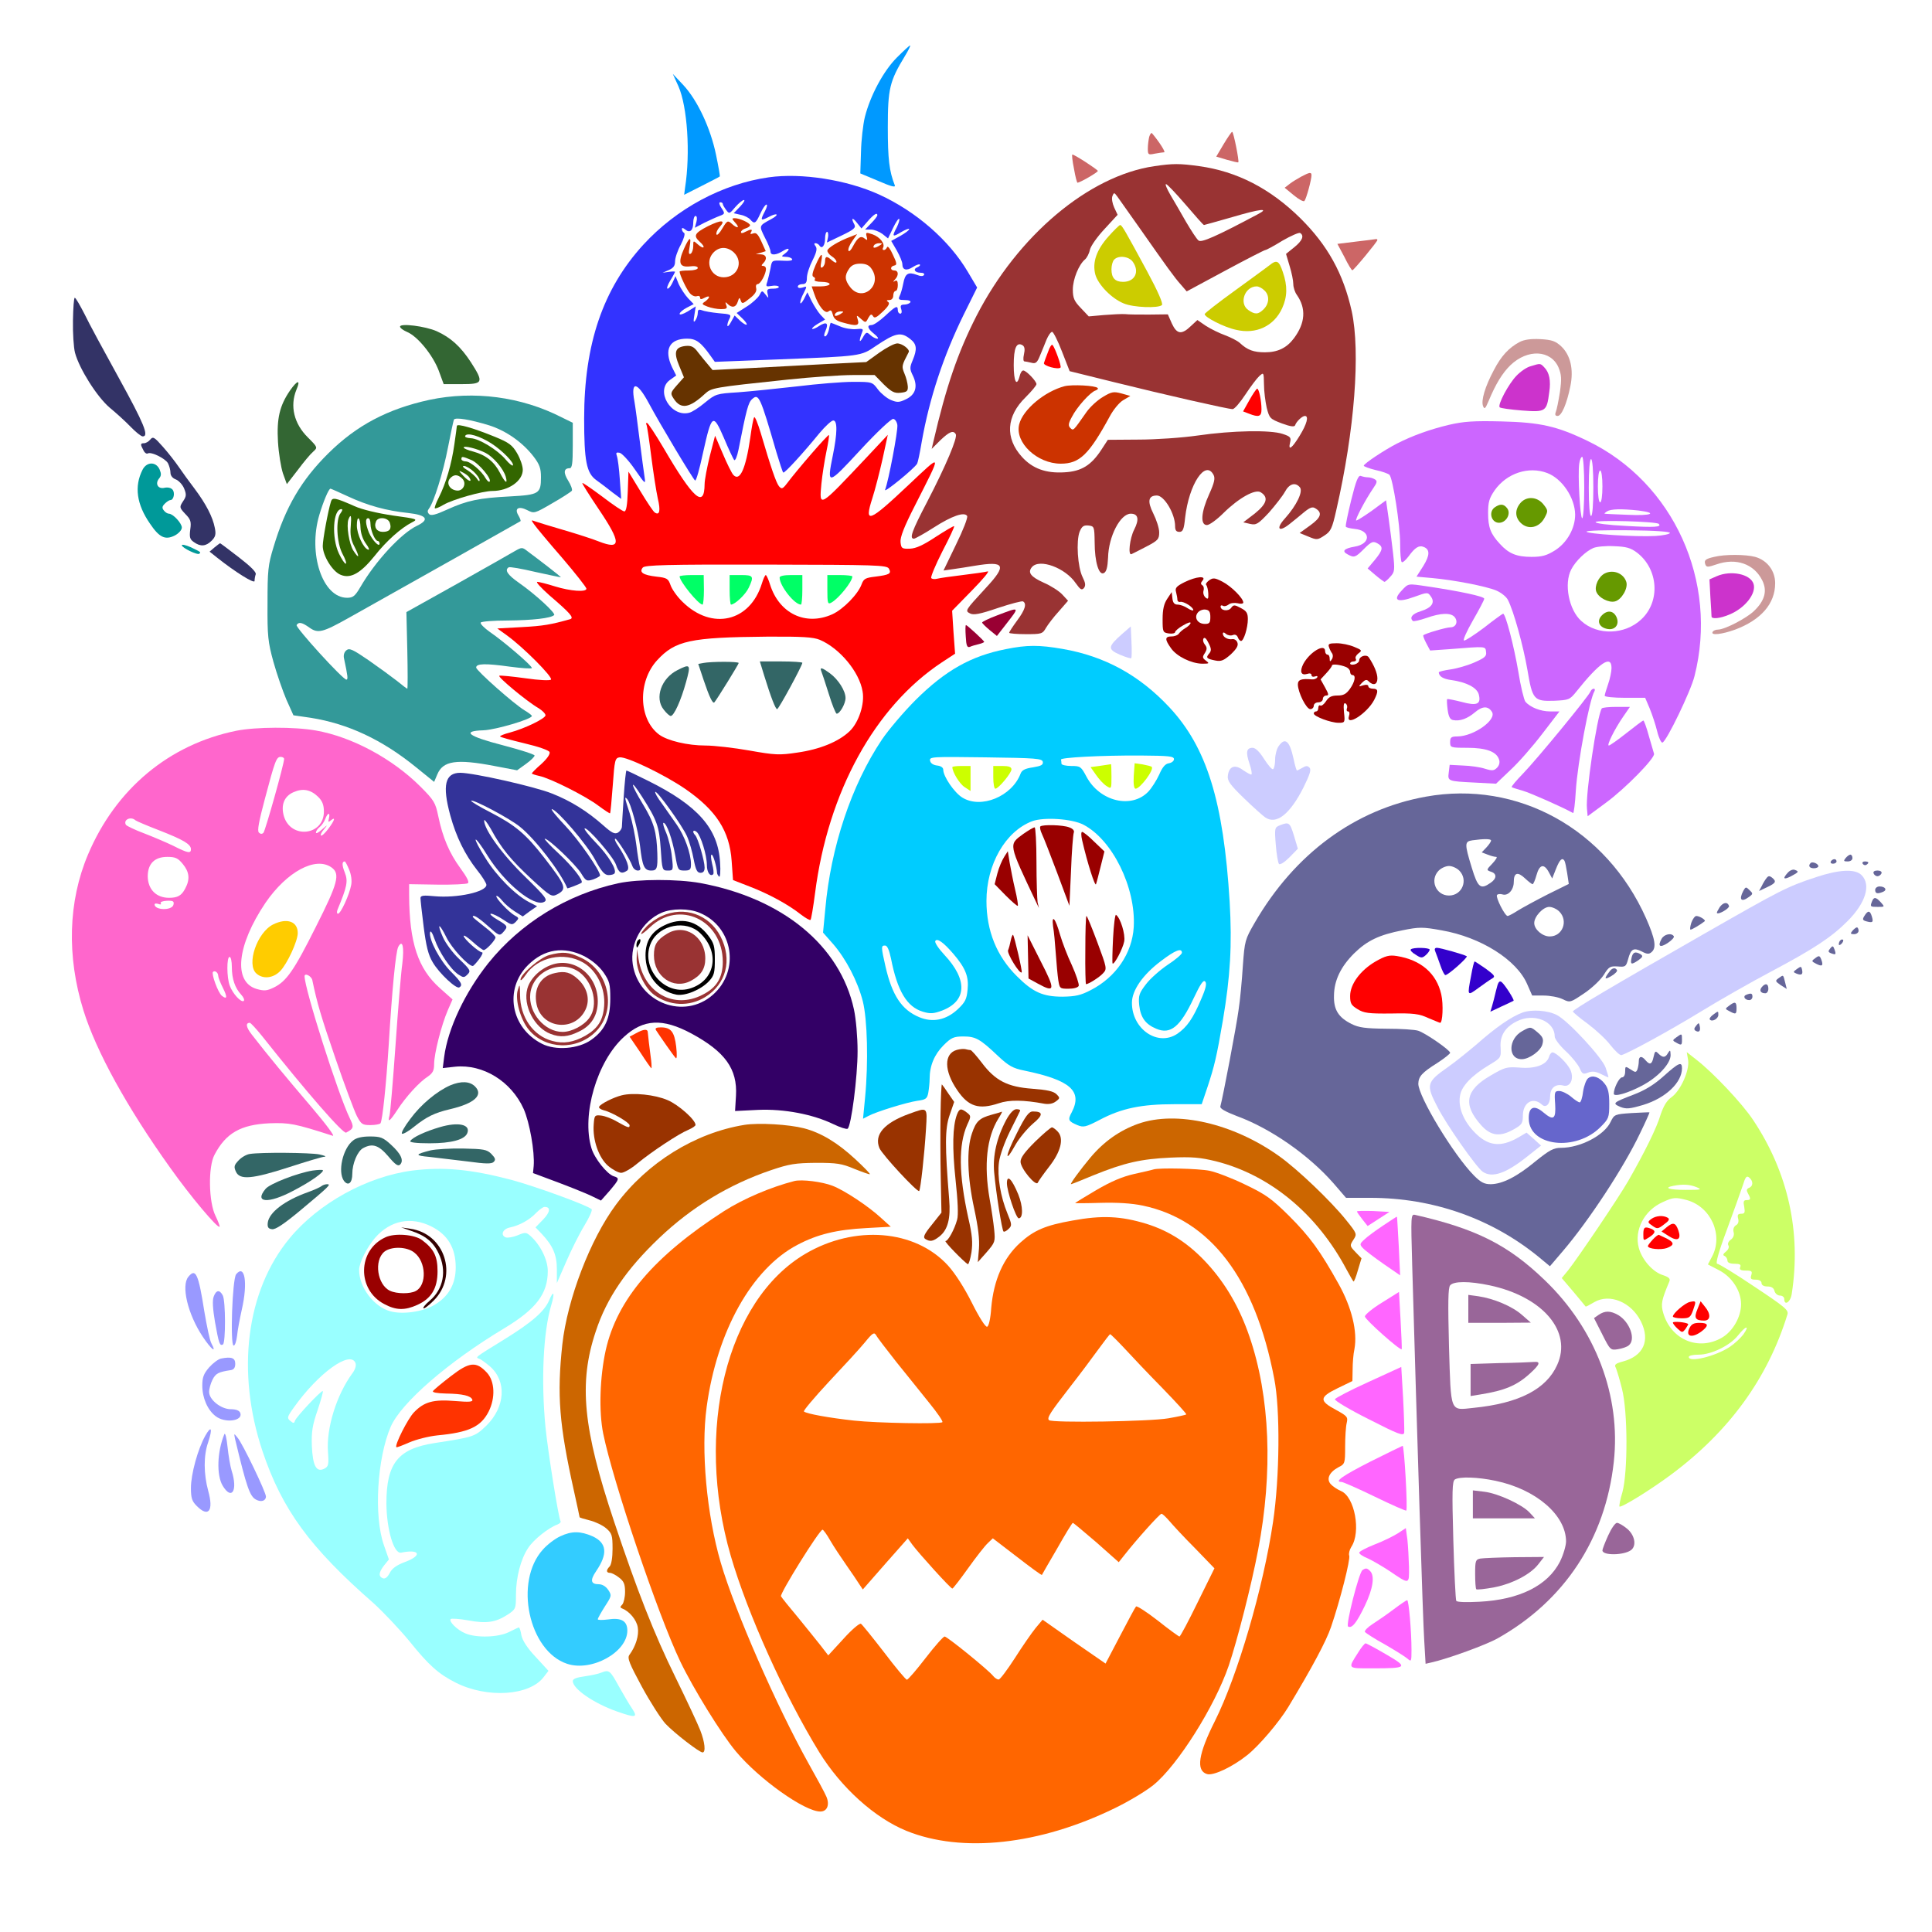 <?xml version="1.0" encoding="UTF-8" standalone="no"?>
<svg
   xmlns:dc="http://purl.org/dc/elements/1.1/"
   xmlns:cc="http://creativecommons.org/ns#"
   xmlns:rdf="http://www.w3.org/1999/02/22-rdf-syntax-ns#"
   xmlns:svg="http://www.w3.org/2000/svg"
   xmlns="http://www.w3.org/2000/svg"
   xmlns:sodipodi="http://sodipodi.sourceforge.net/DTD/sodipodi-0.dtd"
   xmlns:inkscape="http://www.inkscape.org/namespaces/inkscape"
   version="1.0"
   width="850pt"
   height="850pt"
   viewBox="0 0 850 850"
   preserveAspectRatio="xMidYMid meet"
   id="svg2"
   inkscape:version="0.91 r13725"
   sodipodi:docname="Special_dates518_006.svg">
  <defs
     id="defs380" />
  <sodipodi:namedview
     pagecolor="#ffffff"
     bordercolor="#666666"
     borderopacity="1"
     objecttolerance="10"
     gridtolerance="10"
     guidetolerance="10"
     inkscape:pageopacity="0"
     inkscape:pageshadow="2"
     inkscape:window-width="1920"
     inkscape:window-height="981"
     id="namedview378"
     showgrid="false"
     inkscape:zoom="1.2564872"
     inkscape:cx="620.1588"
     inkscape:cy="276.073"
     inkscape:window-x="0"
     inkscape:window-y="1"
     inkscape:window-maximized="1"
     inkscape:current-layer="svg2" />
  <g
     transform="translate(0,850) scale(0.1,-0.1)"
     fill="#000000"
     stroke="none"
     id="g6">
    <path
       d="M0 4250 l0 -4250 4250 0 4250 0 0 4250 0 4250 -4250 0 -4250 0 0 -4250z m4085 4111 c3 -6 -12 -33 -34 -62 -106 -141 -141 -295 -111 -489 20 -124 36 -156 98 -202 89 -64 188 -166 243 -250 l51 -77 46 62 c76 104 143 176 227 245 44 36 83 69 88 72 4 4 1 42 -8 86 -17 91 -19 154 -5 154 5 0 38 -21 72 -46 35 -25 79 -55 100 -65 34 -17 39 -18 85 -2 26 9 49 16 50 17 1 1 9 44 17 95 14 88 27 115 51 108 6 -2 30 -30 55 -63 88 -118 80 -112 142 -118 l56 -6 47 79 c25 44 52 85 60 91 25 21 42 -5 55 -83 22 -138 25 -143 84 -173 l55 -27 33 25 c72 55 158 87 176 65 13 -16 1 -115 -23 -187 l-16 -49 37 -46 c42 -50 43 -50 163 -34 156 21 169 -6 61 -131 -38 -45 -70 -87 -70 -94 0 -7 7 -35 15 -62 29 -95 39 -263 26 -437 -6 -89 -14 -180 -18 -202 l-6 -39 34 23 c101 67 269 131 410 155 35 6 37 8 43 58 16 118 106 250 201 294 59 28 84 29 153 9 135 -41 174 -195 97 -388 -6 -14 4 -22 51 -43 192 -85 361 -249 464 -452 40 -78 44 -83 69 -77 101 26 198 23 258 -8 94 -50 124 -160 70 -263 -35 -67 -149 -141 -253 -164 -52 -12 -64 -22 -64 -56 0 -43 -52 -201 -92 -282 -59 -120 -121 -200 -269 -348 l-131 -131 56 -56 c89 -92 181 -235 225 -349 6 -16 23 -29 50 -38 47 -15 53 -12 71 43 15 46 30 54 64 32 26 -17 46 -13 46 9 0 7 9 25 21 40 20 26 22 26 46 10 21 -13 27 -14 34 -3 5 8 9 21 9 30 0 8 6 24 14 35 12 15 17 17 27 7 22 -21 39 -15 56 22 20 43 36 49 59 24 17 -19 18 -19 44 13 26 31 29 32 56 19 16 -7 30 -9 32 -3 1 5 9 18 16 28 13 17 17 17 40 4 25 -13 28 -12 61 20 33 32 35 33 35 11 l0 -22 26 20 c34 27 44 26 44 0 0 -20 4 -21 41 -15 40 6 41 6 35 -19 -6 -23 -4 -25 29 -25 39 0 44 -11 16 -39 -18 -18 -18 -19 5 -30 29 -13 31 -41 4 -48 -20 -5 -20 -7 -4 -24 20 -22 12 -49 -15 -49 -17 0 -20 -5 -14 -30 5 -29 4 -30 -30 -30 -31 0 -36 -3 -39 -27 -3 -25 -7 -28 -35 -25 -28 3 -31 1 -26 -18 4 -16 0 -23 -16 -27 -14 -4 -21 -13 -21 -30 0 -20 -4 -24 -17 -18 -49 20 -54 19 -43 -10 15 -39 0 -51 -38 -31 -41 21 -42 21 -42 -17 0 -45 -6 -49 -46 -25 l-34 20 0 -46 c0 -51 -4 -54 -40 -26 -34 27 -40 25 -40 -10 0 -32 -9 -36 -41 -20 -16 9 -19 7 -19 -10 0 -26 -19 -34 -53 -21 -26 10 -27 9 -27 -24 0 -42 -13 -51 -42 -31 -31 22 -38 20 -38 -8 0 -32 -10 -37 -48 -27 -24 7 -30 6 -26 -4 3 -7 1 -23 -6 -34 -10 -20 -12 -20 -40 -6 -28 15 -30 14 -30 -3 0 -11 24 -38 58 -65 600 -474 630 -1232 70 -1773 -97 -94 -198 -173 -305 -239 l-63 -38 35 -38 c41 -45 46 -87 16 -135 -34 -55 -111 -74 -197 -49 -16 5 -26 -2 -49 -37 -109 -166 -290 -308 -500 -391 -146 -57 -266 -80 -440 -81 l-150 -2 -73 -74 c-41 -41 -99 -112 -129 -157 -62 -95 -164 -203 -237 -250 -89 -59 -149 -76 -268 -79 l-107 -1 -63 -53 c-139 -116 -276 -190 -428 -231 -69 -19 -111 -23 -225 -24 -133 0 -145 2 -240 34 -116 39 -181 70 -246 116 -43 31 -50 33 -111 28 -117 -10 -246 35 -354 123 -43 35 -72 49 -132 65 -134 34 -237 91 -343 187 -33 30 -68 52 -89 56 -117 24 -290 102 -385 174 l-50 38 -60 -25 c-45 -19 -84 -26 -157 -29 -116 -5 -172 10 -270 75 -76 50 -131 108 -195 205 -33 51 -72 90 -162 162 -130 105 -203 180 -289 297 -53 74 -56 76 -74 59 -42 -39 -221 -77 -311 -66 -90 12 -153 68 -178 160 -21 76 9 196 76 308 19 33 35 61 35 63 0 2 -12 -1 -27 -6 -165 -57 -509 -157 -515 -151 -5 5 -3 13 4 19 12 9 463 153 531 169 27 6 33 19 19 40 -5 8 -100 16 -287 23 -326 13 -365 17 -365 38 0 13 9 14 48 10 26 -4 169 -10 318 -13 l271 -7 7 37 c4 21 5 40 3 42 -2 2 -46 15 -98 29 -90 23 -444 132 -502 154 -16 6 -27 17 -24 24 6 15 -9 19 212 -51 233 -75 363 -112 388 -112 15 0 12 7 -18 43 -20 23 -55 80 -78 125 -36 73 -41 92 -41 151 0 55 5 76 26 112 33 57 88 95 156 109 28 7 52 14 52 17 0 3 -32 39 -71 81 -137 147 -402 579 -489 796 -65 163 -83 255 -83 426 0 134 4 168 26 252 99 376 367 636 735 712 37 8 94 16 127 17 33 1 63 4 67 6 3 1 -9 41 -28 88 -46 113 -74 241 -74 348 l0 87 -52 34 c-29 18 -75 52 -103 75 -33 27 -59 41 -75 40 -51 -4 -70 2 -102 30 -18 15 -50 31 -70 35 -75 14 -151 143 -152 258 -1 55 3 72 22 98 24 32 24 32 7 78 -13 35 -44 72 -121 148 -86 84 -109 113 -140 177 -31 66 -37 91 -42 166 -6 106 4 212 23 237 11 16 18 9 60 -75 56 -113 201 -380 258 -476 23 -38 84 -122 136 -185 116 -141 174 -229 196 -298 15 -45 28 -61 92 -113 81 -65 86 -65 98 -2 3 18 21 71 40 117 l34 85 -24 71 c-79 233 -27 436 135 524 46 25 54 27 67 14 12 -13 9 -24 -26 -92 -23 -42 -41 -90 -41 -105 0 -38 39 -109 71 -128 25 -15 28 -14 80 25 99 74 210 127 352 167 31 9 57 19 57 23 0 26 -72 140 -103 166 -36 28 -45 31 -112 31 -40 0 -77 3 -81 7 -11 12 26 48 81 76 70 37 187 38 260 2 92 -45 191 -157 212 -241 8 -29 15 -35 49 -43 84 -19 211 -59 255 -82 26 -13 49 -20 53 -17 3 4 6 32 6 64 0 160 60 374 145 518 49 83 219 270 290 319 l30 20 0 204 c-1 189 -2 207 -24 262 -22 56 -89 135 -136 162 -15 9 -17 15 -8 24 18 19 122 -42 193 -113 92 -92 180 -285 180 -394 0 -17 4 -34 8 -37 5 -3 29 1 55 9 120 36 287 39 458 9 l36 -6 7 94 c15 225 101 394 250 490 63 40 71 43 81 29z"
       id="path8"
       style="fill:none" />
    <path
       d="M3946 8247 c-59 -59 -117 -167 -141 -262 -8 -33 -16 -103 -17 -154 l-3 -94 79 -33 c53 -23 76 -30 73 -20 -25 63 -31 117 -31 256 0 169 8 203 75 313 16 26 26 47 23 47 -3 0 -29 -24 -58 -53z"
       id="path10"
       style="fill:#0099ff" />
    <path
       d="M2985 8120 c39 -89 53 -293 29 -446 l-4 -31 77 39 c43 22 79 40 80 42 1 1 -6 44 -17 96 -24 116 -81 238 -143 305 l-47 50 25 -55z"
       id="path12"
       style="fill:#0099ff" />
    <path
       d="M5056 7898 c-3 -13 -6 -36 -6 -52 0 -27 2 -28 31 -22 17 3 36 6 41 6 7 0 -20 44 -53 83 -3 5 -9 -2 -13 -15z"
       id="path14"
       style="fill:#cc6666" />
    <path
       d="M5383 7865 l-32 -54 47 -14 c26 -7 48 -13 50 -11 5 3 -21 134 -27 134 -3 0 -20 -25 -38 -55z"
       id="path16"
       style="fill:#cc6666" />
    <path
       d="M4725 7758 c6 -35 13 -63 16 -62 17 4 89 46 89 52 -1 6 -102 72 -112 72 -3 0 0 -28 7 -62z"
       id="path18"
       style="fill:#cc6666" />
    <path
       d="M5079 7769 c-289 -42 -602 -306 -783 -659 -82 -161 -133 -309 -190 -555 l-7 -30 38 38 c40 38 57 45 68 27 9 -15 -44 -140 -126 -298 -68 -130 -79 -162 -58 -162 5 0 45 22 87 49 81 52 135 70 147 51 4 -7 -18 -63 -49 -126 l-55 -114 42 6 c23 3 66 10 96 15 133 22 142 3 48 -98 -92 -100 -92 -100 -69 -112 15 -8 43 -3 122 24 57 19 107 32 111 29 17 -10 9 -37 -26 -84 -19 -26 -35 -50 -35 -54 0 -3 33 -6 73 -6 69 0 74 1 89 28 9 15 34 48 57 73 l40 46 -26 28 c-14 15 -50 38 -80 51 -58 26 -73 45 -53 69 33 39 147 -3 193 -71 20 -28 26 -32 36 -21 8 11 7 22 -6 48 -22 44 -29 159 -13 200 10 24 18 29 39 27 25 -3 26 -5 27 -73 0 -88 19 -149 41 -136 11 6 16 26 18 67 2 94 54 194 100 194 33 0 38 -25 15 -70 -20 -39 -28 -115 -12 -108 5 2 34 17 65 33 52 27 57 33 57 63 0 18 -12 55 -26 83 -27 54 -22 79 16 79 32 0 80 -80 80 -135 0 -18 5 -25 19 -25 15 0 20 11 25 62 17 148 89 257 125 189 8 -15 4 -34 -19 -85 -36 -79 -40 -136 -10 -136 11 0 44 24 73 53 67 66 140 107 164 91 35 -22 27 -50 -26 -93 l-51 -39 30 -7 c27 -6 35 -1 83 50 28 32 60 73 70 91 19 36 46 44 66 20 15 -18 -14 -79 -65 -136 -42 -46 -29 -64 19 -26 18 14 47 38 65 53 26 21 37 25 50 16 31 -19 24 -40 -23 -74 l-47 -34 39 -16 c36 -15 40 -15 70 5 28 18 34 31 52 111 81 353 107 696 68 876 -37 166 -106 290 -226 409 -133 131 -279 206 -445 229 -86 12 -116 12 -197 0z m137 -169 c42 -49 78 -90 81 -90 2 0 58 16 125 35 122 36 166 41 113 13 -186 -99 -250 -127 -262 -116 -8 6 -32 43 -55 82 -22 39 -53 92 -69 119 -15 26 -24 47 -19 47 5 0 43 -40 86 -90z m-201 -105 c120 -171 152 -216 181 -248 l25 -29 169 91 c93 50 173 91 177 91 4 0 38 18 75 41 38 22 73 37 78 34 19 -12 10 -34 -26 -63 l-36 -29 16 -54 c9 -29 16 -64 16 -79 0 -14 7 -36 16 -48 41 -59 37 -123 -13 -190 -32 -43 -72 -62 -128 -62 -49 0 -77 10 -110 41 -11 10 -41 25 -65 34 -25 9 -62 27 -84 41 l-38 26 -27 -25 c-42 -41 -63 -38 -85 9 l-18 41 -82 -1 c-44 0 -92 0 -106 2 -14 1 -55 -1 -93 -4 l-67 -6 -35 37 c-29 30 -35 44 -35 81 0 45 26 110 54 133 8 7 18 26 21 42 4 17 33 58 65 92 l57 62 -15 32 c-8 18 -12 39 -8 50 7 17 8 17 22 -2 8 -11 52 -74 99 -140z m-343 -541 l34 -87 194 -48 c230 -57 503 -119 523 -119 8 0 33 29 56 64 23 35 51 72 61 81 20 18 20 17 21 -36 0 -30 6 -76 12 -103 12 -46 14 -49 67 -69 38 -14 55 -16 58 -8 5 16 31 41 43 41 18 0 9 -35 -23 -87 -34 -56 -52 -69 -42 -29 5 21 1 26 -33 37 -53 18 -221 15 -373 -7 -69 -10 -186 -18 -261 -18 l-135 -1 -28 -43 c-45 -69 -88 -96 -163 -100 -81 -5 -140 16 -187 68 -75 83 -69 179 16 262 26 26 48 52 48 58 0 13 -45 60 -58 60 -6 0 -13 -11 -16 -25 -13 -49 -26 -24 -26 49 0 75 12 103 39 87 9 -6 11 -18 6 -40 -4 -17 -3 -31 2 -31 4 0 18 -3 31 -6 18 -5 25 0 37 30 8 20 22 52 29 71 8 19 19 35 25 35 5 0 25 -39 43 -86z"
       id="path20"
       style="fill:#993333" />
    <path
       d="M4878 7461 c-54 -60 -73 -115 -59 -169 13 -45 71 -105 125 -127 42 -18 153 -22 168 -7 6 6 -18 61 -65 148 -98 181 -111 204 -119 204 -3 0 -26 -22 -50 -49z m106 -113 c31 -44 9 -88 -43 -88 -35 0 -51 17 -51 55 0 17 5 36 12 43 20 20 65 14 82 -10z"
       id="path22"
       style="fill:#cccc00" />
    <path
       d="M5584 7332 c-12 -9 -81 -60 -153 -112 -72 -52 -131 -98 -131 -102 0 -14 86 -58 138 -69 88 -21 167 16 203 95 23 51 24 98 3 159 -17 51 -27 56 -60 29z m-22 -109 c24 -21 23 -58 -2 -83 -24 -24 -38 -25 -68 -4 -42 29 -16 104 37 104 8 0 23 -7 33 -17z"
       id="path24"
       style="fill:#cccc00" />
    <path
       d="M4611 6952 c-8 -20 -16 -42 -18 -49 -5 -12 63 -31 73 -20 5 5 -24 86 -35 99 -4 5 -13 -9 -20 -30z"
       id="path26"
       style="fill:#ff0000" />
    <path
       d="M4684 6801 c-88 -23 -184 -103 -200 -168 -20 -80 79 -173 183 -173 83 0 124 40 216 209 15 28 41 60 58 70 l32 19 -39 11 c-34 9 -43 8 -81 -15 -24 -14 -57 -44 -73 -67 -59 -84 -57 -83 -71 -70 -10 10 -9 20 7 49 21 42 81 109 104 116 8 3 13 8 9 11 -9 11 -113 16 -145 8z"
       id="path28"
       style="fill:#cc3300" />
    <path
       d="M5497 6740 l-28 -50 26 -10 c43 -17 55 -13 55 19 0 38 -11 91 -19 91 -3 0 -19 -23 -34 -50z"
       id="path30"
       style="fill:#ff0000" />
    <path
       d="M5725 7723 c-16 -9 -40 -23 -51 -32 l-22 -17 40 -33 c22 -18 43 -30 47 -25 8 9 31 93 31 113 0 15 -9 13 -45 -6z"
       id="path32"
       style="fill:#cc6666" />
    <path
       d="M3383 7720 c-205 -29 -406 -137 -553 -297 -177 -194 -260 -436 -260 -764 0 -186 10 -240 53 -271 18 -13 50 -37 71 -54 l39 -29 -6 85 c-3 47 -9 93 -13 104 -5 14 -3 17 12 14 10 -2 41 -35 67 -73 45 -65 48 -68 43 -35 -3 19 -13 94 -22 165 -9 72 -19 148 -23 170 -17 90 12 87 63 -8 52 -97 195 -335 204 -341 5 -3 20 52 35 122 38 171 44 176 92 65 20 -48 41 -92 45 -97 5 -4 13 16 19 45 35 178 43 208 60 223 29 26 35 14 107 -234 14 -46 27 -87 30 -89 5 -5 89 87 159 173 26 31 53 56 61 56 19 0 18 -56 -2 -154 -27 -133 -23 -132 121 24 73 79 137 139 145 137 8 -1 16 -13 18 -27 3 -25 -39 -247 -54 -285 -7 -17 127 92 141 115 3 5 12 47 20 95 34 193 96 380 185 561 l59 119 -41 69 c-82 139 -228 266 -390 340 -143 65 -341 96 -485 76z m-127 -129 l-28 -29 30 -7 c17 -3 36 -13 43 -21 18 -21 24 -18 44 26 10 22 22 40 27 40 5 0 2 -13 -7 -30 -21 -40 -19 -43 16 -25 39 21 51 12 12 -9 -55 -30 -54 -28 -28 -81 14 -26 25 -54 25 -62 0 -18 25 -16 55 3 28 18 34 8 8 -12 -17 -12 -16 -13 4 -14 12 0 25 -4 28 -10 4 -6 -12 -9 -42 -7 -47 2 -47 2 -53 -33 -4 -19 -10 -46 -14 -59 -8 -22 -6 -23 18 -19 15 3 29 1 32 -3 3 -5 -8 -9 -24 -9 -26 0 -29 -3 -25 -22 5 -22 5 -22 -9 -4 -15 19 -16 19 -27 -3 -7 -12 -32 -35 -56 -50 l-44 -28 24 -23 c14 -13 23 -26 20 -28 -3 -3 -16 5 -29 17 l-24 23 -16 -29 c-8 -15 -15 -22 -16 -15 0 7 4 21 10 31 8 17 4 19 -48 23 -31 3 -65 9 -74 13 -14 5 -18 2 -18 -11 0 -11 -5 -26 -11 -34 -8 -11 -9 -5 -4 24 l6 38 -35 -22 c-20 -12 -36 -17 -36 -11 0 6 14 18 31 27 l31 16 -25 26 c-14 15 -32 43 -41 62 l-14 35 -13 -28 c-7 -15 -16 -27 -22 -27 -5 0 0 16 12 36 12 19 21 37 21 38 0 2 -12 2 -27 0 l-28 -4 28 12 c20 9 27 19 27 38 0 15 11 48 25 73 14 27 20 49 15 52 -6 4 -10 11 -10 17 0 7 5 6 15 -2 20 -17 35 -4 35 31 0 16 5 29 10 29 6 0 8 -11 4 -26 l-7 -26 42 22 c23 11 53 25 67 30 24 9 24 11 8 35 -10 15 -12 25 -5 25 6 0 11 -3 11 -7 0 -5 7 -16 15 -27 13 -18 15 -17 40 13 15 17 32 31 38 31 6 0 -2 -13 -17 -29z m604 -38 c0 -4 -12 -20 -27 -35 l-27 -28 26 0 c14 0 36 -9 50 -19 l25 -20 22 46 c12 25 24 43 27 40 3 -3 -2 -19 -10 -36 -23 -43 -20 -46 19 -22 19 11 35 17 35 13 0 -5 -18 -18 -39 -30 l-40 -22 25 -43 c13 -23 24 -50 24 -59 0 -26 18 -31 46 -13 14 9 28 14 31 11 3 -3 -2 -8 -11 -12 -21 -8 -11 -24 15 -24 11 0 18 -4 14 -10 -4 -6 -15 -6 -32 1 -38 14 -51 5 -59 -38 -4 -21 -11 -46 -16 -55 -7 -15 -4 -18 22 -18 18 0 29 -4 25 -10 -3 -5 -15 -10 -26 -10 -16 0 -19 -5 -14 -20 4 -11 2 -20 -4 -20 -6 0 -11 7 -11 15 0 23 -9 19 -56 -25 -24 -22 -50 -40 -59 -40 -23 0 -18 -16 11 -39 15 -12 21 -21 14 -21 -8 0 -21 7 -31 16 -16 15 -19 14 -34 -13 -16 -27 -16 -10 -1 28 5 12 0 14 -27 11 -18 -2 -51 3 -71 12 -21 9 -40 16 -41 16 -1 0 -5 -13 -8 -30 -4 -16 -11 -30 -17 -30 -6 0 -5 9 2 25 15 34 4 41 -28 21 -14 -10 -28 -15 -31 -13 -2 3 9 13 26 23 l31 18 -20 21 c-11 12 -28 39 -39 60 l-19 39 -15 -30 c-21 -38 -22 -12 -1 27 15 30 15 31 -5 24 -12 -4 -21 -2 -21 4 0 6 9 11 20 11 15 0 20 7 20 28 0 16 11 50 25 77 18 36 21 52 13 62 -7 9 -7 13 0 13 6 0 14 -5 17 -10 11 -18 25 0 25 31 0 16 4 29 9 29 4 0 6 -11 4 -23 l-5 -24 65 31 c54 26 63 34 56 48 -16 29 -9 34 11 8 l20 -25 28 32 c26 30 42 40 42 26z m144 -544 c30 -23 32 -45 11 -95 -13 -31 -13 -38 2 -68 22 -47 11 -83 -32 -103 -29 -14 -38 -14 -65 -3 -17 7 -43 28 -57 46 -25 34 -26 34 -110 34 -47 0 -158 -9 -247 -20 -88 -10 -205 -22 -259 -26 -95 -6 -98 -7 -145 -45 -26 -22 -57 -42 -70 -45 -80 -21 -150 97 -85 144 l28 20 -18 36 c-37 78 -12 126 66 126 39 0 60 -15 102 -74 l20 -28 285 11 c358 14 358 14 422 58 88 59 111 64 152 32z"
       id="path34"
       style="fill:#3333ff" />
    <path
       d="M3235 7520 c22 -24 9 -27 -16 -4 -17 15 -20 14 -41 -21 -12 -21 -24 -33 -26 -26 -2 7 4 21 14 32 29 32 8 33 -51 4 -60 -31 -66 -42 -35 -70 11 -10 18 -20 15 -23 -3 -3 -14 3 -25 13 -20 18 -20 17 -20 -8 0 -14 -5 -29 -11 -33 -9 -5 -10 3 -5 30 9 49 -1 45 -25 -9 -27 -61 -20 -82 26 -77 21 3 35 0 35 -7 0 -6 -17 -11 -40 -11 -22 0 -40 -2 -40 -5 0 -14 32 -81 46 -96 9 -10 22 -15 30 -12 8 3 14 0 14 -6 0 -9 5 -9 20 -1 25 13 26 2 3 -16 -17 -11 -16 -13 10 -23 16 -6 42 -11 59 -11 25 0 29 3 23 18 -5 14 -4 15 6 5 19 -19 37 -16 45 10 6 19 8 20 13 5 5 -16 10 -15 39 9 23 17 32 32 29 44 -3 11 0 19 6 19 13 0 37 45 37 67 0 7 -5 13 -12 13 -9 0 -9 3 0 12 19 19 14 38 -10 39 l-23 1 22 6 22 7 -19 42 c-15 33 -23 41 -36 36 -12 -4 -15 -3 -10 5 9 15 1 15 -25 2 -12 -7 -19 -7 -19 -1 0 5 9 13 20 16 11 3 20 10 20 14 0 10 -46 31 -67 31 -14 0 -14 -2 2 -20z m-7 -130 c45 -42 17 -110 -44 -110 -57 0 -85 69 -44 110 26 26 60 25 88 0z"
       id="path36"
       style="fill:#cc3300" />
    <path
       d="M3813 7459 c4 -16 3 -18 -8 -9 -18 15 -31 6 -52 -33 -9 -18 -18 -26 -20 -20 -3 7 5 26 17 43 l21 30 -25 -10 c-55 -20 -106 -51 -106 -63 0 -7 9 -18 20 -25 11 -7 20 -17 20 -24 0 -6 -7 -4 -18 5 -24 22 -32 21 -32 -2 0 -11 -5 -23 -12 -27 -8 -5 -9 2 -5 24 9 46 -1 39 -25 -15 -14 -32 -17 -48 -9 -51 6 -2 9 -8 5 -13 -3 -5 11 -9 30 -9 20 0 36 -4 36 -10 0 -5 -18 -10 -39 -10 l-40 0 11 -32 c18 -54 48 -91 63 -78 10 8 14 5 19 -14 4 -18 16 -28 44 -35 60 -17 74 -15 66 12 -7 22 -6 22 14 4 20 -18 21 -18 32 4 10 17 14 19 21 8 6 -11 16 -6 44 21 25 24 31 36 22 42 -8 5 -7 8 6 8 10 0 17 8 17 20 0 11 5 20 10 20 6 0 10 12 10 26 0 17 -4 23 -12 18 -10 -6 -10 -4 0 7 17 18 15 39 -3 39 -19 0 -20 18 0 22 12 2 11 11 -7 48 -11 25 -22 39 -25 33 -3 -7 -9 -13 -14 -13 -6 0 -7 4 -4 10 10 17 -13 47 -46 59 -29 10 -31 9 -26 -10z m57 -39 c-20 -13 -33 -13 -25 0 3 6 14 10 23 10 15 0 15 -2 2 -10z m-36 -102 c51 -72 -39 -150 -93 -82 -25 32 -26 52 -5 82 10 15 25 22 49 22 24 0 39 -7 49 -22z m-134 -198 c-20 -13 -33 -13 -25 0 3 6 14 10 23 10 15 0 15 -2 2 -10z"
       id="path38"
       style="fill:#cc3300" />
    <path
       d="M3868 6948 l-57 -41 -163 -8 c-90 -5 -242 -13 -338 -18 l-175 -9 -20 24 c-11 13 -31 37 -44 54 -18 25 -30 30 -54 28 -47 -5 -54 -27 -29 -87 l21 -51 -31 -35 c-29 -33 -29 -36 -14 -59 31 -48 69 -42 137 21 30 27 33 28 365 63 105 11 234 20 286 20 l96 0 40 -41 c34 -33 47 -40 74 -37 28 3 33 7 32 28 -1 14 -7 39 -15 57 -13 32 -12 34 19 94 6 12 -30 39 -51 38 -12 0 -48 -19 -79 -41z"
       id="path40"
       style="fill:#663300" />
    <path
       d="M5965 7437 l-81 -10 31 -58 c16 -33 32 -59 35 -58 7 1 110 126 110 133 0 3 -3 5 -7 4 -5 -1 -44 -6 -88 -11z"
       id="path42"
       style="fill:#cc6666" />
    <path
       d="M321 7090 c-1 -55 3 -119 9 -142 19 -71 97 -194 152 -241 28 -23 70 -61 92 -84 23 -24 47 -43 54 -43 29 0 5 57 -104 255 -64 116 -133 243 -152 283 -20 39 -39 72 -43 72 -4 0 -7 -45 -8 -100z"
       id="path44"
       style="fill:#333366" />
    <path
       d="M1760 7063 c0 -6 14 -16 30 -23 47 -19 114 -102 140 -170 l22 -60 79 0 c95 0 98 7 41 96 -45 69 -89 109 -151 137 -50 22 -161 36 -161 20z"
       id="path46"
       style="fill:#336633" />
    <path
       d="M6685 6995 c-47 -25 -81 -62 -113 -124 -38 -71 -57 -134 -47 -158 6 -15 10 -11 24 22 31 75 61 124 96 158 76 73 178 68 212 -10 13 -32 14 -50 6 -108 -6 -38 -14 -78 -18 -87 -5 -13 -2 -18 8 -18 17 0 40 52 56 131 15 73 1 136 -40 175 -25 23 -40 29 -92 32 -43 2 -71 -2 -92 -13z"
       id="path48"
       style="fill:#cc9999" />
    <path
       d="M6735 6889 c-17 -4 -45 -23 -63 -42 -35 -36 -84 -128 -74 -139 4 -4 48 -10 98 -14 105 -8 109 -5 120 80 8 52 0 88 -22 110 -17 18 -17 18 -59 5z"
       id="path50"
       style="fill:#cc33cc" />
    <path
       d="M1276 6782 c-46 -67 -59 -123 -53 -226 3 -50 13 -112 22 -139 l17 -47 48 62 c26 35 56 71 68 81 20 18 20 19 -23 62 -62 61 -80 139 -51 210 20 46 5 44 -28 -3z"
       id="path52"
       style="fill:#336633" />
    <path
       d="M1890 6741 c-184 -40 -321 -112 -446 -236 -118 -117 -188 -236 -240 -410 -25 -81 -27 -105 -27 -250 -1 -143 2 -170 26 -257 15 -54 41 -128 57 -166 l31 -69 76 -11 c164 -26 314 -96 464 -218 l79 -64 14 33 c25 60 84 69 251 37 l100 -19 39 28 c21 15 38 32 38 37 0 5 -63 25 -139 45 -155 40 -184 63 -86 66 53 2 213 49 213 63 0 3 -14 14 -31 24 -46 27 -214 176 -214 189 0 18 40 19 148 4 53 -7 97 -10 97 -6 0 11 -124 117 -184 158 -25 18 -44 36 -41 42 4 5 57 9 118 9 109 1 191 10 205 24 8 8 -82 91 -155 142 -50 35 -64 56 -45 68 5 3 57 -6 116 -20 60 -13 111 -24 113 -24 3 0 -23 21 -58 48 -34 26 -73 56 -87 66 -24 19 -26 19 -56 2 -17 -10 -131 -75 -254 -144 l-224 -125 4 -168 c2 -93 2 -169 0 -169 -2 0 -22 15 -45 34 -23 18 -79 59 -125 91 -70 48 -85 55 -98 44 -10 -8 -14 -22 -10 -38 16 -75 18 -91 10 -91 -16 0 -225 230 -219 240 9 15 24 12 56 -11 38 -27 58 -22 174 43 248 139 751 422 755 425 2 2 -2 13 -9 25 -19 31 0 43 38 24 31 -16 32 -16 111 30 44 25 82 50 86 55 3 5 -4 25 -16 44 -22 35 -20 55 6 55 11 0 14 20 14 100 l0 100 -49 24 c-178 91 -386 118 -581 77z m261 -112 c76 -24 148 -75 196 -137 27 -35 33 -53 33 -91 0 -73 -8 -78 -136 -85 -137 -7 -189 -18 -277 -58 -50 -23 -71 -28 -79 -20 -8 8 -8 15 -1 24 21 26 63 160 84 270 12 62 24 117 26 122 7 11 72 0 154 -25z m-620 -313 c86 -40 169 -63 265 -73 82 -9 95 -29 39 -56 -70 -33 -184 -157 -249 -269 -24 -41 -33 -48 -59 -48 -108 0 -173 194 -122 365 17 57 41 115 49 115 2 0 36 -15 77 -34z"
       id="path54"
       style="fill:#339999" />
    <path
       d="M2010 6626 c0 -3 -5 -39 -11 -81 -12 -86 -37 -172 -69 -235 -12 -23 -19 -44 -17 -46 2 -3 20 4 38 15 41 24 172 61 216 61 70 0 133 44 133 93 0 17 -11 49 -25 73 -21 36 -36 47 -97 72 -93 38 -168 60 -168 48z m152 -77 c48 -31 103 -87 94 -97 -3 -2 -17 9 -31 26 -36 43 -118 93 -154 94 -17 1 -28 5 -24 11 9 15 63 -1 115 -34z m-25 -42 c34 -18 77 -68 88 -104 10 -36 -3 -27 -25 16 -25 49 -62 79 -117 94 -24 6 -43 14 -43 18 0 10 60 -5 97 -24z m-63 -31 c33 -14 91 -84 80 -95 -3 -3 -10 3 -17 14 -18 33 -68 75 -88 75 -10 0 -19 5 -19 10 0 13 4 13 44 -4z m10 -51 c14 -13 26 -30 26 -37 0 -8 -5 -5 -11 5 -6 10 -25 27 -42 38 -19 11 -25 19 -16 19 9 0 28 -11 43 -25z m-19 -26 c14 -22 -3 -18 -26 7 -23 25 -23 26 -2 15 12 -6 25 -16 28 -22z m-31 -5 c21 -21 3 -57 -26 -52 -30 4 -45 32 -29 52 17 20 35 20 55 0z"
       id="path56"
       style="fill:#336600" />
    <path
       d="M1456 6293 c-13 -42 -36 -167 -36 -195 0 -43 43 -113 79 -127 43 -18 87 6 149 83 52 66 116 123 165 148 27 14 24 15 -85 30 -67 10 -135 26 -168 41 -86 38 -98 40 -104 20z m43 -50 c-23 -27 -18 -131 8 -180 13 -24 19 -43 14 -43 -5 0 -18 20 -30 45 -33 70 -26 195 11 195 6 0 5 -6 -3 -17z m44 -60 c-3 -35 1 -59 16 -87 24 -47 22 -59 -4 -19 -19 29 -32 111 -22 138 11 27 14 16 10 -32z m43 -4 c1 -25 10 -52 24 -71 14 -19 17 -29 9 -26 -20 6 -49 68 -49 106 0 47 15 39 16 -9z m44 16 c0 -28 20 -75 32 -75 4 0 8 -5 8 -11 0 -20 -32 14 -47 48 -15 38 -17 63 -3 63 6 0 10 -11 10 -25z m85 5 c9 -27 -1 -40 -31 -40 -26 0 -40 20 -30 45 8 23 53 19 61 -5z"
       id="path58"
       style="fill:#336600" />
    <path
       d="M3318 6664 c-4 -5 -11 -45 -17 -89 -20 -138 -46 -196 -75 -164 -7 8 -28 50 -46 93 l-34 79 -23 -89 c-12 -49 -23 -105 -23 -124 -1 -108 -49 -66 -180 158 -36 61 -69 111 -73 111 -5 1 -6 -3 -3 -7 3 -5 12 -67 21 -138 9 -71 22 -155 29 -187 13 -54 8 -76 -13 -62 -6 3 -34 45 -63 93 l-53 87 -3 -87 c-2 -61 -7 -88 -15 -88 -7 0 -50 29 -97 65 -47 35 -86 62 -88 60 -2 -2 31 -54 72 -115 100 -148 100 -181 0 -142 -27 11 -96 33 -154 50 -58 17 -114 34 -125 38 -19 7 -19 7 -5 -13 8 -12 63 -78 123 -147 59 -69 107 -130 107 -136 0 -16 -70 -11 -138 10 -35 11 -70 20 -78 20 -8 0 16 -26 53 -59 91 -78 110 -99 92 -105 -85 -24 -119 -30 -213 -35 l-108 -6 43 -31 c72 -52 203 -184 193 -194 -5 -5 -51 -3 -113 6 -58 8 -109 13 -114 11 -11 -3 122 -114 173 -143 16 -10 30 -24 30 -31 0 -14 -90 -58 -157 -76 -24 -6 -43 -14 -43 -17 0 -3 48 -16 106 -30 64 -15 109 -31 112 -39 3 -9 -11 -29 -36 -52 -23 -20 -42 -39 -42 -42 0 -2 15 -7 33 -11 48 -10 205 -89 260 -131 27 -20 50 -35 51 -33 2 1 7 57 12 123 8 112 10 120 30 123 31 4 199 -77 289 -139 136 -94 195 -185 204 -317 l6 -84 72 -28 c84 -32 172 -80 226 -123 21 -16 40 -27 43 -24 3 3 12 56 20 118 57 445 263 820 558 1015 l58 38 -7 95 -6 94 88 90 c48 49 79 86 68 83 -11 -3 -60 -10 -110 -16 -49 -6 -100 -13 -111 -16 -12 -3 -24 -2 -27 3 -3 5 19 58 49 117 31 59 54 109 52 111 -2 2 -38 -19 -81 -47 -56 -37 -87 -51 -114 -52 -35 -1 -38 1 -41 29 -2 22 16 68 63 160 121 239 123 233 -26 93 -178 -168 -198 -175 -161 -60 12 37 32 115 45 173 l23 106 -90 -96 c-216 -229 -212 -227 -202 -118 4 39 14 103 22 141 8 38 13 71 11 72 -4 4 -139 -152 -184 -212 -20 -26 -24 -27 -36 -13 -13 17 -35 81 -80 234 -13 43 -26 75 -29 69z m593 -666 c12 -22 2 -27 -60 -35 -43 -5 -51 -9 -60 -33 -15 -43 -81 -111 -130 -133 -117 -52 -233 4 -273 131 -7 23 -16 42 -19 42 -3 0 -11 -17 -17 -37 -52 -169 -220 -208 -349 -81 -24 23 -47 56 -53 74 -10 28 -15 32 -62 37 -59 7 -77 19 -60 40 10 11 103 14 543 13 486 -1 531 -2 540 -18z m-304 -313 c87 -37 174 -141 188 -227 10 -55 -17 -137 -57 -175 -48 -46 -131 -80 -230 -94 -79 -12 -98 -11 -211 9 -68 12 -155 22 -193 22 -79 0 -167 21 -204 48 -91 68 -95 233 -9 327 80 87 146 101 482 104 157 1 205 -2 234 -14z"
       id="path60"
       style="fill:#ff0000" />
    <path
       d="M2990 5964 c0 -22 83 -124 101 -124 3 0 6 29 6 65 l-1 65 -53 0 c-29 0 -53 -3 -53 -6z"
       id="path62"
       style="fill:#00ff66" />
    <path
       d="M3210 5905 c0 -36 3 -65 6 -65 17 0 64 44 78 74 24 51 21 56 -34 56 l-50 0 0 -65z"
       id="path64"
       style="fill:#00ff66" />
    <path
       d="M3430 5959 c0 -36 65 -119 94 -119 3 0 6 29 6 65 l0 65 -50 0 c-30 0 -50 -4 -50 -11z"
       id="path66"
       style="fill:#00ff66" />
    <path
       d="M3640 5905 c0 -60 2 -65 18 -56 32 18 92 92 92 115 0 3 -25 6 -55 6 l-55 0 0 -65z"
       id="path68"
       style="fill:#00ff66" />
    <path
       d="M3093 5583 l-21 -4 24 -72 c25 -74 40 -105 47 -97 12 14 107 168 107 173 0 7 -121 7 -157 0z"
       id="path70"
       style="fill:#336666" />
    <path
       d="M3362 5528 c30 -97 50 -148 57 -148 7 0 111 192 111 204 0 3 -42 6 -94 6 l-93 0 19 -62z"
       id="path72"
       style="fill:#336666" />
    <path
       d="M2981 5552 c-72 -36 -102 -123 -61 -174 12 -16 26 -28 31 -28 14 0 45 68 67 148 22 79 20 83 -37 54z"
       id="path74"
       style="fill:#336666" />
    <path
       d="M3613 5548 c3 -7 18 -52 33 -100 15 -49 31 -88 35 -88 14 0 39 44 39 69 0 31 -31 81 -69 109 -34 25 -45 28 -38 10z"
       id="path76"
       style="fill:#336666" />
    <path
       d="M6375 6631 c-83 -20 -157 -46 -228 -82 -55 -28 -147 -89 -147 -98 0 -3 23 -12 52 -19 29 -6 56 -16 61 -21 15 -15 47 -221 47 -302 0 -42 3 -79 7 -82 3 -4 17 8 30 25 28 39 46 50 66 42 29 -11 28 -37 -1 -84 l-30 -47 67 -6 c93 -8 239 -36 284 -55 21 -9 44 -27 51 -41 26 -50 68 -204 86 -308 22 -131 28 -139 118 -136 64 3 68 4 97 40 102 128 155 164 155 104 0 -16 -7 -48 -15 -71 -8 -23 -15 -46 -15 -51 0 -5 40 -9 89 -9 l89 0 20 -47 c11 -27 26 -72 33 -101 7 -29 18 -51 23 -49 18 5 125 227 141 292 106 416 -92 853 -470 1035 -134 65 -209 82 -380 86 -121 3 -165 0 -230 -15z m595 -276 c0 -74 -4 -135 -9 -135 -9 0 -20 192 -13 240 2 16 8 30 13 30 5 0 9 -61 9 -135z m40 0 c0 -77 -4 -125 -10 -125 -6 0 -10 48 -10 125 0 77 4 125 10 125 6 0 10 -48 10 -125z m-203 64 c66 -25 122 -109 123 -183 0 -60 -35 -123 -88 -157 -37 -23 -57 -29 -104 -29 -65 0 -100 14 -139 57 -41 44 -52 73 -52 136 0 48 5 65 29 100 53 75 149 107 231 76z m243 -59 c0 -40 -4 -70 -10 -70 -6 0 -10 30 -10 70 0 40 4 70 10 70 6 0 10 -30 10 -70z m158 -106 c89 -11 57 -24 -45 -19 -54 2 -100 4 -103 5 -3 0 2 5 10 10 17 11 63 12 138 4z m90 -59 c14 -14 -18 -16 -142 -9 -81 4 -136 11 -136 17 0 10 268 3 278 -8z m49 -40 c-2 -5 -30 -11 -63 -13 -86 -5 -304 9 -304 19 0 5 83 7 185 6 118 -1 184 -6 182 -12z m-144 -87 c93 -72 103 -214 18 -293 -72 -68 -193 -72 -264 -7 -55 49 -77 164 -44 227 19 37 64 80 97 94 14 6 55 10 91 8 54 -2 73 -7 102 -29z"
       id="path78"
       style="fill:#cc66ff" />
    <path
       d="M6691 6289 c-26 -29 -27 -63 -1 -89 33 -33 83 -22 106 23 15 28 15 32 -4 56 -26 35 -73 40 -101 10z"
       id="path80"
       style="fill:#669900" />
    <path
       d="M6575 6267 c-27 -21 -13 -67 20 -67 32 0 55 41 35 65 -15 19 -31 19 -55 2z"
       id="path82"
       style="fill:#669900" />
    <path
       d="M7060 5977 c-27 -14 -46 -56 -37 -80 10 -27 55 -50 82 -43 29 7 59 58 50 86 -12 38 -58 56 -95 37z"
       id="path84"
       style="fill:#669900" />
    <path
       d="M7046 5791 c-21 -23 -11 -49 21 -57 37 -10 60 17 45 51 -14 30 -42 32 -66 6z"
       id="path86"
       style="fill:#669900" />
    <path
       d="M661 6566 c-7 -9 -20 -16 -27 -16 -17 0 -17 -5 -3 -31 5 -11 14 -17 19 -14 15 9 77 -22 89 -43 6 -12 11 -30 11 -42 0 -12 9 -24 23 -29 13 -5 30 -23 37 -40 11 -27 10 -35 -5 -57 -16 -25 -16 -27 10 -55 24 -24 27 -34 22 -69 -4 -33 -2 -43 16 -55 29 -21 53 -19 78 6 17 17 20 28 14 57 -9 47 -38 104 -89 172 -23 30 -54 73 -69 95 -15 22 -46 62 -70 89 -38 43 -44 47 -56 32z"
       id="path88"
       style="fill:#333366" />
    <path
       d="M627 6433 c-37 -73 -26 -152 33 -237 41 -61 67 -73 109 -52 17 9 31 24 31 35 0 19 -39 61 -57 61 -6 0 -16 6 -22 14 -9 11 -8 18 4 30 9 9 20 16 25 16 14 0 21 32 9 46 -7 8 -21 11 -35 8 -29 -7 -43 18 -24 41 10 12 10 21 2 40 -16 35 -57 34 -75 -2z"
       id="path90"
       style="fill:#009999" />
    <path
       d="M5945 6301 c-15 -61 -26 -114 -24 -118 2 -4 20 -8 39 -10 72 -7 72 -66 0 -78 -47 -8 -58 -20 -31 -34 29 -16 34 -14 73 25 31 31 39 34 57 24 28 -15 26 -29 -10 -73 l-32 -38 34 -29 c19 -16 37 -29 40 -30 3 0 15 10 26 23 19 20 20 29 12 102 -5 44 -14 115 -20 157 l-11 77 -61 -45 c-34 -24 -65 -44 -70 -44 -8 0 39 90 76 144 16 23 17 30 6 37 -8 5 -22 9 -31 9 -9 0 -23 3 -31 6 -11 4 -21 -20 -42 -105z"
       id="path92"
       style="fill:#cc66ff" />
    <path
       d="M800 6101 c0 -11 70 -45 77 -37 8 7 7 7 -39 29 -21 9 -38 13 -38 8z"
       id="path94"
       style="fill:#009999" />
    <path
       d="M943 6091 l-21 -18 34 -27 c78 -62 164 -116 164 -102 0 8 2 21 5 29 4 9 -22 35 -74 75 -44 34 -81 62 -83 62 -2 -1 -13 -9 -25 -19z"
       id="path96"
       style="fill:#333366" />
    <path
       d="M7542 6050 c-40 -9 -46 -15 -39 -34 5 -12 11 -12 49 1 86 30 165 2 201 -70 23 -46 12 -89 -36 -135 -33 -32 -129 -82 -159 -82 -9 0 -20 -4 -23 -10 -10 -17 41 -11 99 10 114 43 176 114 176 204 0 55 -35 101 -88 116 -42 11 -132 12 -180 0z"
       id="path98"
       style="fill:#cc9999" />
    <path
       d="M7553 5965 l-32 -14 4 -78 c3 -43 5 -81 5 -85 0 -13 38 -9 78 8 69 28 120 93 107 135 -14 44 -100 61 -162 34z"
       id="path100"
       style="fill:#cc33cc" />
    <path
       d="M5212 5939 c-36 -18 -43 -26 -38 -43 3 -12 6 -27 6 -34 0 -7 6 -12 13 -10 15 3 57 -23 57 -36 0 -4 -11 -1 -25 8 -13 9 -33 16 -44 16 -14 0 -21 8 -23 28 l-3 27 -20 -30 c-14 -21 -20 -46 -20 -89 0 -57 1 -59 28 -63 15 -2 27 1 27 6 0 5 16 19 36 30 20 12 34 16 32 9 -2 -6 -13 -16 -24 -22 -10 -6 -23 -17 -27 -23 -4 -7 -19 -13 -32 -13 -31 0 -31 -13 -3 -52 25 -36 89 -67 137 -68 31 0 33 1 17 13 -16 12 -17 16 -5 34 10 17 10 24 0 37 -7 8 -10 20 -6 27 5 7 13 -1 22 -20 13 -25 13 -34 3 -46 -16 -19 -12 -23 27 -31 26 -5 37 0 68 27 26 25 34 39 29 52 -3 10 -14 17 -23 15 -19 -3 -41 9 -41 24 0 7 5 7 14 -1 7 -6 21 -9 30 -5 10 4 18 0 22 -10 3 -9 10 -16 14 -16 12 0 30 58 30 96 0 27 -6 36 -31 49 -28 15 -32 15 -43 0 -12 -16 -46 -12 -46 7 0 5 5 6 10 3 6 -4 17 -1 25 5 8 7 26 9 40 6 14 -4 25 -2 25 3 0 19 -53 72 -92 92 -33 17 -41 18 -58 6 -11 -8 -17 -17 -13 -21 4 -4 8 -21 9 -37 1 -24 -1 -27 -12 -18 -8 7 -12 20 -9 30 3 9 1 20 -5 24 -8 5 -8 11 1 21 18 22 -28 18 -79 -7z m113 -154 c0 -25 -4 -30 -24 -30 -32 0 -49 28 -31 50 7 9 23 15 34 13 16 -2 21 -10 21 -33z"
       id="path102"
       style="fill:#990000" />
    <path
       d="M6167 5902 c-42 -44 -19 -55 55 -28 58 21 60 21 73 2 20 -27 4 -50 -44 -65 -37 -11 -51 -28 -35 -43 3 -3 30 3 59 13 65 23 108 24 125 4 16 -20 6 -45 -19 -45 -18 0 -111 -27 -119 -35 -2 -2 4 -18 13 -35 l17 -32 86 6 c163 13 157 13 160 -12 3 -19 -5 -26 -50 -46 -29 -13 -77 -27 -105 -31 -29 -4 -53 -10 -53 -13 1 -18 19 -29 55 -34 66 -9 113 -33 121 -63 11 -43 -7 -52 -76 -33 -32 8 -61 14 -63 12 -2 -2 -1 -23 2 -46 4 -31 11 -44 24 -46 30 -6 63 6 96 34 33 28 58 29 75 2 22 -35 -80 -107 -151 -108 -28 0 -33 -4 -33 -25 0 -24 2 -25 75 -25 84 0 129 -17 140 -51 5 -13 1 -27 -9 -37 -13 -13 -21 -14 -53 -4 -21 7 -64 13 -97 14 l-58 3 -4 -33 c-5 -39 -5 -39 114 -45 l94 -5 63 60 c35 32 98 104 140 159 l76 99 -41 0 c-42 0 -88 18 -109 43 -6 8 -21 68 -31 132 -19 112 -56 255 -67 255 -2 0 -40 -27 -83 -61 -44 -33 -84 -59 -89 -57 -6 1 12 41 39 88 27 47 50 90 50 96 0 10 -108 33 -250 54 -87 13 -83 14 -113 -18z"
       id="path104"
       style="fill:#cc66ff" />
    <path
       d="M4388 5793 c-38 -14 -68 -29 -67 -32 0 -3 15 -18 33 -33 l32 -26 42 54 c59 76 60 75 -40 37z"
       id="path106"
       style="fill:#990033" />
    <path
       d="M4249 5699 c2 -40 6 -49 18 -45 8 4 26 9 39 12 13 3 24 8 24 10 0 5 -74 73 -80 74 -3 0 -3 -23 -1 -51z"
       id="path108"
       style="fill:#990033" />
    <path
       d="M4937 5711 c-63 -56 -65 -67 -11 -91 26 -11 49 -18 51 -16 2 2 3 34 1 72 l-3 68 -38 -33z"
       id="path110"
       style="fill:#ccccff" />
    <path
       d="M5847 5653 c3 -10 10 -23 14 -28 4 -6 4 -17 -1 -25 -8 -13 -10 -12 -10 3 0 9 -4 17 -10 17 -5 0 -10 7 -10 15 0 37 -68 -4 -96 -56 -17 -34 -10 -52 17 -44 11 4 19 2 19 -5 0 -7 7 -9 16 -6 9 3 12 2 9 -5 -4 -5 -14 -9 -23 -8 -47 4 -62 -1 -62 -23 1 -35 37 -108 55 -108 8 0 15 7 15 15 0 8 9 15 20 15 11 0 20 7 20 15 0 8 7 15 15 15 12 0 11 6 -5 35 l-20 36 25 27 c14 15 25 30 25 34 0 8 37 4 63 -7 9 -4 17 -13 17 -21 0 -8 5 -14 10 -14 17 0 11 -30 -11 -61 -16 -22 -28 -29 -54 -29 -26 0 -39 -6 -51 -25 -9 -14 -20 -22 -25 -19 -5 3 -9 -2 -9 -10 0 -9 -4 -16 -10 -16 -5 0 -10 -4 -10 -9 0 -13 75 -41 109 -41 28 0 29 1 24 46 -3 33 -1 44 7 39 6 -4 9 -13 6 -21 -3 -8 -1 -14 5 -14 6 0 8 -9 4 -20 -16 -50 80 11 111 71 19 38 18 49 -6 49 -11 0 -20 5 -20 11 0 6 -9 8 -22 4 -22 -7 -22 -6 -6 11 14 14 21 16 30 6 20 -20 38 -14 38 13 0 23 -14 57 -38 93 -10 15 -42 5 -42 -13 0 -7 -9 -15 -20 -18 -11 -3 -20 -1 -20 4 0 5 7 9 16 9 8 0 12 5 9 11 -4 6 1 16 11 24 18 13 16 15 -18 29 -21 9 -55 16 -77 16 -34 0 -39 -3 -34 -17z"
       id="path112"
       style="fill:#990000" />
    <path
       d="M4425 5644 c-153 -30 -266 -94 -396 -223 -53 -53 -120 -132 -149 -175 -134 -200 -225 -473 -249 -745 l-10 -104 45 -51 c56 -65 107 -162 130 -251 20 -80 25 -268 10 -424 l-9 -93 23 12 c35 19 169 60 216 67 37 5 43 9 48 35 3 17 6 45 6 62 0 57 21 107 61 147 34 34 45 39 87 39 54 0 73 -10 153 -86 46 -43 65 -54 115 -64 203 -42 258 -90 209 -184 -18 -33 -15 -39 25 -56 27 -11 36 -9 98 23 96 51 184 69 328 69 l121 0 26 77 c29 88 40 132 67 291 33 195 41 332 30 522 -27 443 -101 681 -266 857 -132 141 -284 224 -469 256 -104 18 -156 18 -250 -1z m740 -484 c0 -8 -10 -16 -22 -18 -16 -2 -29 -17 -43 -50 -12 -26 -33 -59 -48 -75 -74 -77 -214 -43 -272 66 -24 45 -27 47 -67 47 -24 0 -43 5 -43 10 0 6 -1 13 -2 18 -4 9 172 19 352 18 122 -1 145 -3 145 -16z m-577 -12 c2 -13 -7 -18 -43 -24 -35 -5 -49 -12 -55 -28 -38 -100 -174 -156 -256 -105 -35 21 -84 93 -84 122 0 10 -10 17 -27 19 -17 2 -29 10 -31 21 -4 18 9 18 244 15 223 -3 249 -5 252 -20z m178 -276 c128 -66 232 -277 222 -451 -7 -115 -78 -220 -189 -277 -44 -23 -67 -28 -124 -29 -86 0 -130 19 -201 90 -89 88 -134 200 -134 331 0 161 83 306 201 351 51 19 175 11 225 -15z m-572 -568 c54 -63 69 -101 63 -158 -4 -42 -10 -55 -44 -87 -51 -47 -110 -59 -169 -34 -77 32 -119 96 -148 222 -20 88 -20 93 -2 93 10 0 18 -20 26 -57 28 -143 70 -213 140 -234 33 -10 47 -9 85 5 109 42 113 135 10 245 -26 28 -44 55 -40 61 8 14 36 -6 79 -56z m1006 4 c-1 -7 -29 -31 -63 -53 -34 -23 -77 -61 -95 -85 -30 -39 -34 -50 -30 -92 6 -54 27 -84 75 -104 63 -27 106 9 165 135 29 61 42 81 50 73 8 -8 4 -29 -17 -77 -36 -86 -63 -124 -105 -153 -86 -58 -200 20 -200 136 0 55 48 124 128 184 63 48 92 59 92 36z"
       id="path114"
       style="fill:#00ccff" />
    <path
       d="M4842 5131 l-44 -6 24 -34 c13 -19 33 -41 46 -49 22 -14 22 -14 22 42 0 31 -1 55 -2 54 -2 0 -22 -4 -46 -7z"
       id="path116"
       style="fill:#ccff00" />
    <path
       d="M4988 5086 c-2 -35 1 -56 8 -56 20 0 83 84 71 96 -2 3 -20 7 -40 11 l-35 5 -4 -56z"
       id="path118"
       style="fill:#ccff00" />
    <path
       d="M4190 5125 c0 -22 32 -74 54 -88 l26 -17 0 55 0 55 -40 0 c-22 0 -40 -2 -40 -5z"
       id="path120"
       style="fill:#ccff00" />
    <path
       d="M4370 5080 c0 -27 4 -50 9 -50 14 0 71 69 71 85 0 11 -12 15 -40 15 l-40 0 0 -50z"
       id="path122"
       style="fill:#ccff00" />
    <path
       d="M4577 4864 c-3 -4 0 -18 7 -33 7 -14 37 -91 67 -171 l54 -145 7 153 c3 84 9 159 12 168 4 9 -3 18 -20 24 -28 11 -117 13 -127 4z"
       id="path124"
       style="fill:#990000" />
    <path
       d="M4502 4831 c-65 -48 -67 -39 57 -301 l12 -25 -6 25 c-2 14 -5 94 -5 178 0 83 -4 152 -8 152 -5 0 -27 -13 -50 -29z"
       id="path126"
       style="fill:#990000" />
    <path
       d="M4761 4803 c23 -100 57 -206 61 -193 3 8 12 44 21 80 l16 64 -45 43 c-24 24 -48 43 -53 43 -5 0 -5 -16 0 -37z"
       id="path128"
       style="fill:#990000" />
    <path
       d="M4418 4730 c-9 -14 -23 -46 -30 -73 l-12 -47 49 -50 c27 -27 51 -48 53 -45 2 2 -3 35 -12 72 -9 37 -19 91 -24 118 l-8 50 -16 -25z"
       id="path130"
       style="fill:#990000" />
    <path
       d="M4897 4372 c-3 -59 -4 -109 -2 -111 7 -7 45 65 51 97 6 31 -17 105 -36 117 -4 3 -10 -44 -13 -103z"
       id="path132"
       style="fill:#990000" />
    <path
       d="M4775 4320 c-1 -83 1 -150 3 -150 11 0 60 31 75 48 18 19 17 23 -25 136 -24 64 -45 116 -48 116 -3 0 -5 -68 -5 -150z"
       id="path134"
       style="fill:#990000" />
    <path
       d="M4633 4425 c4 -22 9 -76 12 -120 3 -44 8 -97 11 -117 6 -37 7 -38 45 -38 23 0 42 5 45 13 2 7 -11 48 -30 90 -20 42 -43 103 -52 134 -20 72 -38 94 -31 38z"
       id="path136"
       style="fill:#990000" />
    <path
       d="M4447 4363 c-3 -15 -8 -35 -12 -44 -5 -14 51 -106 60 -97 4 4 -32 158 -38 165 -2 2 -7 -9 -10 -24z"
       id="path138"
       style="fill:#990000" />
    <path
       d="M4523 4290 l2 -95 42 -23 c75 -41 77 -28 12 98 l-58 115 2 -95z"
       id="path140"
       style="fill:#990000" />
    <path
       d="M6997 5457 c-8 -21 -235 -297 -295 -359 -31 -32 -54 -59 -51 -61 2 -2 24 -9 49 -16 34 -10 172 -71 221 -98 3 -2 9 43 12 99 8 123 60 402 82 437 3 6 2 11 -3 11 -6 0 -12 -6 -15 -13z"
       id="path142"
       style="fill:#cc66ff" />
    <path
       d="M7047 5383 c-21 -34 -72 -379 -65 -441 l3 -33 80 59 c86 63 218 198 212 216 -2 6 -12 41 -23 79 -10 37 -21 67 -24 67 -3 0 -36 -25 -74 -55 -38 -30 -73 -55 -78 -55 -10 0 24 70 64 128 l29 42 -60 0 c-33 0 -62 -3 -64 -7z"
       id="path144"
       style="fill:#cc66ff" />
    <path
       d="M1040 5285 c-296 -60 -531 -256 -653 -545 -87 -206 -94 -447 -20 -685 56 -180 191 -426 382 -693 87 -123 209 -268 217 -259 2 2 -6 23 -18 48 -30 60 -33 216 -4 269 50 95 115 132 241 138 89 3 111 -1 279 -55 11 -3 -32 54 -95 128 -106 124 -193 229 -261 317 -25 32 -29 52 -9 52 4 0 28 -26 53 -57 199 -251 359 -434 371 -426 34 18 35 24 16 63 -52 107 -199 569 -199 625 0 16 30 1 34 -17 21 -101 38 -159 102 -345 40 -117 83 -231 94 -253 19 -36 24 -40 60 -40 21 0 41 4 44 8 9 15 25 170 36 342 15 247 31 412 42 434 19 35 27 1 18 -74 -6 -41 -19 -203 -30 -360 -11 -157 -23 -295 -26 -307 -10 -35 1 -27 35 25 37 57 96 122 134 146 21 15 27 26 27 55 0 45 32 171 60 236 l21 48 -55 49 c-97 86 -135 200 -136 410 l0 48 123 -2 c68 -1 129 2 135 6 8 4 -3 26 -33 67 -48 66 -77 133 -97 229 -12 58 -18 69 -78 129 -123 123 -301 219 -460 247 -94 17 -265 16 -350 -1z m210 -124 c0 -22 -83 -317 -91 -325 -6 -6 -13 -6 -20 1 -8 8 0 49 26 147 45 170 51 186 70 186 8 0 15 -4 15 -9z m150 -167 c18 -18 25 -35 25 -65 0 -105 -145 -122 -176 -20 -14 49 1 88 43 106 41 18 75 11 108 -21z m47 -95 c-4 -16 -3 -18 9 -8 22 18 16 -1 -12 -38 -14 -19 -29 -32 -32 -29 -3 3 3 16 14 28 17 21 16 21 -9 -1 -15 -14 -27 -20 -27 -14 0 6 7 17 16 24 9 7 20 23 25 36 11 29 23 30 16 2z m-851 -8 c5 -4 52 -24 104 -44 105 -41 140 -61 140 -83 0 -20 -13 -18 -78 15 -31 15 -90 40 -129 55 -40 15 -75 32 -79 37 -13 22 21 39 42 20z m208 -192 c29 -35 33 -67 11 -108 -16 -31 -33 -41 -71 -41 -57 0 -93 37 -94 94 0 56 30 86 86 86 35 0 47 -5 68 -31z m732 -25 c9 -21 13 -49 9 -68 -8 -43 -46 -126 -58 -126 -5 0 -6 8 -2 18 42 101 47 125 32 163 -13 33 -13 49 0 49 2 0 11 -16 19 -36z m-78 10 c40 -28 29 -69 -68 -261 -97 -194 -130 -241 -186 -268 -31 -15 -43 -15 -75 -6 -104 31 -87 192 39 379 94 137 220 205 290 156z m-695 -165 c-7 -26 -83 -24 -83 2 0 4 7 5 17 2 9 -4 14 -2 10 3 -3 6 9 10 27 11 28 1 33 -2 29 -18z m257 -273 c0 -53 14 -93 41 -122 11 -12 16 -24 11 -28 -12 -7 -48 32 -61 67 -14 36 -14 127 -1 127 6 0 10 -20 10 -44z m-60 -39 c0 -7 9 -30 20 -52 21 -41 20 -55 -4 -36 -17 14 -47 97 -39 105 8 8 23 -3 23 -17z"
       id="path146"
       style="fill:#ff66cc" />
    <path
       d="M1202 4433 c-71 -35 -119 -176 -74 -216 29 -26 74 -21 105 11 31 32 77 132 77 167 0 51 -47 68 -108 38z"
       id="path148"
       style="fill:#ffcc00" />
    <path
       d="M5626 5218 c-9 -12 -16 -39 -16 -60 0 -20 -4 -39 -9 -42 -4 -3 -22 17 -39 44 -20 32 -38 50 -51 50 -27 0 -31 -19 -14 -69 8 -24 12 -45 9 -48 -2 -3 -18 6 -36 18 -37 28 -63 18 -68 -24 -3 -22 10 -40 70 -98 40 -39 83 -77 94 -85 49 -34 109 13 169 132 28 57 35 78 26 87 -9 9 -16 8 -31 -1 -11 -6 -22 -12 -24 -12 -2 0 -9 23 -15 52 -17 78 -37 96 -65 56z"
       id="path150"
       style="fill:#ccccff" />
    <path
       d="M2744 4993 c-4 -65 -8 -124 -8 -132 -1 -8 -8 -18 -17 -24 -14 -8 -27 -2 -64 31 -71 63 -145 109 -227 141 -74 30 -345 91 -403 91 -67 0 -80 -55 -44 -187 26 -95 64 -172 118 -241 23 -28 41 -58 41 -65 0 -31 -128 -59 -228 -50 -49 5 -62 3 -62 -8 0 -8 6 -65 14 -127 11 -85 20 -123 40 -156 28 -48 104 -119 117 -110 16 10 9 23 -37 69 -48 48 -98 142 -92 173 2 10 10 -1 20 -30 20 -58 71 -133 104 -155 23 -15 26 -15 41 0 15 15 13 20 -36 67 -29 27 -61 71 -72 96 -29 65 -17 65 15 0 23 -47 96 -126 116 -126 3 0 16 14 28 30 13 17 18 30 13 30 -14 0 -81 60 -81 72 0 6 18 -6 40 -26 22 -20 44 -36 48 -36 11 0 52 44 52 56 0 5 -22 27 -50 48 -27 21 -50 40 -50 42 0 13 24 -2 68 -41 47 -42 50 -44 66 -26 22 25 21 27 -26 55 -24 14 -36 26 -28 26 9 0 33 -12 54 -26 36 -24 39 -25 55 -10 15 16 15 18 -4 28 -27 15 -87 79 -81 86 3 3 15 -7 26 -21 11 -14 36 -35 55 -47 l35 -22 31 23 32 22 -35 18 c-60 31 -144 115 -193 195 -26 41 -45 77 -42 80 3 3 26 -28 51 -69 77 -124 206 -229 250 -205 17 9 7 22 -85 112 -99 96 -179 207 -179 246 0 8 13 -8 29 -36 47 -87 88 -136 179 -221 86 -79 89 -80 115 -67 42 23 37 37 -59 161 -81 104 -126 142 -236 199 -49 25 -87 48 -85 51 8 8 170 -78 214 -114 68 -54 179 -199 209 -271 1 -2 51 17 62 24 12 7 -38 71 -99 128 -39 36 -67 66 -62 66 17 0 134 -112 159 -151 22 -36 25 -37 54 -28 16 6 30 14 30 17 0 22 -94 157 -152 218 -39 41 -66 74 -60 74 21 0 155 -156 190 -222 28 -52 42 -68 59 -68 12 0 24 3 27 8 10 16 -26 76 -80 132 -32 33 -55 62 -52 65 10 10 126 -124 138 -159 12 -36 24 -43 48 -27 15 9 1 49 -38 109 -12 17 -18 32 -13 32 8 0 65 -90 76 -122 4 -10 14 -18 23 -18 11 0 14 5 9 18 -3 9 -10 51 -15 92 -5 41 -18 104 -29 140 -24 74 -24 77 -12 65 16 -17 49 -140 57 -207 10 -88 18 -108 49 -108 25 0 29 9 27 75 -3 95 -15 137 -63 216 -56 92 -60 121 -5 35 67 -105 76 -131 83 -231 6 -93 7 -95 31 -95 24 0 25 1 18 61 -3 33 -15 81 -25 105 -11 24 -16 44 -12 44 14 0 39 -72 52 -144 11 -63 12 -66 40 -66 25 0 29 4 29 28 0 47 -28 124 -62 173 -18 26 -48 68 -66 94 -19 25 -32 48 -29 51 7 7 118 -147 139 -194 11 -24 24 -70 30 -103 9 -46 15 -59 30 -59 12 0 18 7 18 23 0 29 -29 129 -41 142 -15 15 -10 28 6 15 18 -15 45 -102 45 -146 0 -32 15 -53 28 -40 3 4 1 24 -5 46 -5 22 -7 40 -2 40 7 0 22 -52 24 -82 0 -3 4 -10 9 -15 4 -4 7 23 4 62 -8 149 -97 251 -317 360 -50 25 -92 45 -95 45 -2 0 -8 -53 -12 -117z"
       id="path152"
       style="fill:#333399" />
    <path
       d="M6273 4995 c-312 -56 -577 -251 -753 -555 -42 -73 -44 -78 -52 -190 -4 -63 -12 -151 -19 -195 -9 -68 -69 -384 -80 -423 -3 -9 23 -23 72 -42 148 -54 315 -170 425 -295 l56 -65 107 0 c277 0 536 -92 743 -262 l47 -39 58 68 c112 131 267 366 339 518 24 49 42 90 41 91 -1 1 -36 -1 -78 -3 -75 -5 -77 -6 -93 -39 -28 -59 -133 -114 -219 -114 -32 0 -50 -10 -111 -59 -82 -68 -145 -100 -197 -101 -29 0 -44 8 -74 38 -90 91 -245 348 -245 404 1 32 16 49 83 91 31 20 57 41 57 45 0 12 -109 87 -140 97 -14 5 -77 9 -140 9 -94 1 -122 5 -154 21 -58 29 -79 63 -77 126 1 66 30 126 88 184 58 57 111 82 213 102 74 15 89 15 172 0 173 -30 331 -130 377 -237 l22 -50 50 0 c28 0 66 -7 84 -16 33 -16 34 -15 95 26 33 22 72 59 86 81 22 36 28 39 61 37 34 -3 37 -1 46 32 12 45 24 52 60 34 22 -12 32 -13 43 -3 23 19 16 58 -24 149 -175 393 -565 608 -969 535z m287 -193 c0 -5 -9 -18 -20 -30 l-21 -22 26 -10 c15 -6 31 -10 38 -10 6 0 -2 -13 -17 -29 -27 -28 -27 -29 -7 -36 27 -8 27 -30 -1 -49 -44 -31 -56 -22 -83 67 -32 105 -32 115 3 120 50 7 82 7 82 -1z m323 -89 c3 -5 8 -29 12 -55 l7 -47 -93 -46 c-51 -26 -110 -58 -131 -71 -20 -13 -41 -24 -45 -24 -12 0 -53 81 -47 92 3 5 14 6 24 3 25 -8 50 20 50 55 0 41 17 46 49 16 15 -14 30 -26 34 -26 3 0 11 18 17 40 13 47 33 52 54 13 l15 -28 17 43 c16 40 27 51 37 35z m-463 -43 c41 -41 13 -110 -45 -110 -58 0 -86 69 -45 110 11 11 31 20 45 20 14 0 34 -9 45 -20z m440 -180 c41 -41 15 -110 -42 -110 -32 0 -68 31 -68 59 0 29 39 71 66 71 13 0 33 -9 44 -20z"
       id="path154"
       style="fill:#666699" />
    <path
       d="M5631 4869 c-23 -9 -24 -12 -18 -86 3 -41 10 -80 14 -84 5 -5 25 8 46 29 l37 38 -17 57 c-18 59 -22 62 -62 46z"
       id="path156"
       style="fill:#ccccff" />
    <path
       d="M8120 4725 c-10 -13 -9 -15 9 -15 12 0 21 6 21 15 0 8 -4 15 -9 15 -5 0 -14 -7 -21 -15z"
       id="path158"
       style="fill:#666699" />
    <path
       d="M8055 4710 c-3 -5 1 -10 9 -10 9 0 16 5 16 10 0 6 -4 10 -9 10 -6 0 -13 -4 -16 -10z"
       id="path160"
       style="fill:#666699" />
    <path
       d="M7966 4703 c-12 -12 -5 -23 14 -23 11 0 20 4 20 9 0 11 -26 22 -34 14z"
       id="path162"
       style="fill:#666699" />
    <path
       d="M8195 4700 c4 -6 11 -8 16 -5 14 9 11 15 -7 15 -8 0 -12 -5 -9 -10z"
       id="path164"
       style="fill:#666699" />
    <path
       d="M7866 4661 c-25 -27 -19 -33 14 -16 34 18 36 21 16 28 -8 3 -21 -2 -30 -12z"
       id="path166"
       style="fill:#666699" />
    <path
       d="M7990 4641 c-130 -43 -156 -57 -497 -252 -404 -231 -573 -331 -573 -339 0 -3 29 -28 65 -54 36 -27 82 -69 101 -95 20 -25 41 -45 48 -43 33 10 207 105 345 189 86 53 227 133 314 179 188 100 264 150 335 221 80 80 105 160 62 203 -28 28 -97 25 -200 -9z"
       id="path168"
       style="fill:#ccccff" />
    <path
       d="M8243 4658 c2 -7 10 -13 17 -13 7 0 15 6 18 13 2 7 -5 12 -18 12 -13 0 -20 -5 -17 -12z"
       id="path170"
       style="fill:#666699" />
    <path
       d="M7773 4638 c-6 -7 -16 -23 -22 -36 l-12 -22 36 17 c38 18 42 25 21 42 -10 8 -16 8 -23 -1z"
       id="path172"
       style="fill:#666699" />
    <path
       d="M2720 4614 c-225 -49 -430 -175 -572 -352 -102 -128 -178 -288 -194 -413 l-6 -48 55 6 c122 12 246 -64 301 -186 26 -59 49 -188 44 -251 l-3 -31 115 -43 c63 -24 130 -51 149 -61 l35 -17 38 43 c43 51 45 56 18 64 -29 9 -85 79 -98 124 -44 146 24 381 143 489 86 79 170 83 297 15 148 -80 203 -156 196 -274 l-4 -67 101 5 c114 5 241 -19 332 -63 29 -14 57 -23 62 -20 16 10 44 229 44 341 0 63 -7 142 -16 184 -61 281 -314 489 -676 556 -101 18 -273 18 -361 -1z m358 -130 c148 -61 179 -255 58 -361 -126 -111 -326 -35 -352 134 -14 91 41 190 126 227 46 20 121 20 168 0z m-507 -191 c35 -19 64 -43 84 -71 27 -39 30 -52 30 -115 0 -88 -23 -139 -84 -182 -56 -40 -157 -48 -217 -17 -137 70 -167 240 -61 346 71 71 158 84 248 39z"
       id="path174"
       style="fill:#330066" />
    <path
       d="M2912 4470 c-23 -10 -53 -31 -67 -46 -39 -42 -29 -45 14 -4 129 123 320 33 321 -151 0 -70 -27 -115 -90 -146 -125 -64 -255 8 -280 154 l-8 48 -1 -44 c-1 -51 36 -128 77 -158 67 -49 154 -53 224 -10 93 57 121 164 68 267 -50 97 -159 135 -258 90z"
       id="path176"
       style="fill:#993333" />
    <path
       d="M2921 4428 c-55 -27 -81 -69 -81 -131 0 -88 55 -157 136 -173 39 -7 109 22 144 60 22 24 25 37 25 95 0 59 -4 72 -29 105 -50 66 -119 82 -195 44z m159 -33 c91 -87 66 -213 -48 -245 -113 -31 -217 98 -167 204 37 78 154 100 215 41z"
       id="path178" />
    <path
       d="M2935 4392 c-46 -28 -58 -49 -58 -95 0 -93 85 -152 161 -113 46 24 65 53 65 99 0 97 -91 156 -168 109z"
       id="path180"
       style="fill:#993333" />
    <path
       d="M2807 4363 c-4 -3 -7 -13 -7 -22 1 -13 3 -13 11 2 11 19 8 33 -4 20z"
       id="path182" />
    <path
       d="M2416 4298 c-40 -11 -126 -84 -126 -108 0 -7 10 2 23 21 53 79 169 103 253 54 61 -36 98 -114 92 -191 -5 -64 -28 -99 -83 -131 -52 -29 -96 -36 -144 -23 -85 22 -143 105 -143 204 -1 48 -1 49 -10 20 -13 -41 12 -131 49 -175 73 -87 211 -91 294 -8 94 94 60 267 -64 325 -56 26 -80 28 -141 12z"
       id="path184"
       style="fill:#993333" />
    <path
       d="M2426 4255 c-51 -18 -94 -61 -106 -105 -20 -74 31 -172 103 -199 42 -16 76 -13 123 10 56 26 84 72 84 134 0 115 -104 196 -204 160z m124 -33 c61 -46 83 -146 43 -200 -24 -34 -78 -62 -118 -62 -79 0 -151 85 -142 168 11 100 136 154 217 94z"
       id="path186"
       style="fill:#993333" />
    <path
       d="M2442 4219 c-64 -13 -96 -69 -81 -139 24 -107 168 -121 215 -22 21 44 8 96 -33 134 -33 30 -57 37 -101 27z"
       id="path188"
       style="fill:#993333" />
    <path
       d="M7670 4581 c-21 -40 -9 -52 25 -27 18 13 18 15 2 30 -15 15 -17 15 -27 -3z"
       id="path190"
       style="fill:#666699" />
    <path
       d="M8250 4585 c0 -16 9 -19 34 -9 20 8 11 24 -15 24 -10 0 -19 -7 -19 -15z"
       id="path192"
       style="fill:#666699" />
    <path
       d="M8236 4534 c-9 -23 -8 -24 26 -24 30 0 31 0 13 20 -22 24 -31 25 -39 4z"
       id="path194"
       style="fill:#666699" />
    <path
       d="M7566 4509 c-8 -13 -14 -24 -12 -26 7 -8 56 21 53 31 -6 19 -25 17 -41 -5z"
       id="path196"
       style="fill:#666699" />
    <path
       d="M8203 4471 c-10 -16 -9 -20 10 -25 27 -7 30 -3 22 23 -8 26 -17 26 -32 2z"
       id="path198"
       style="fill:#666699" />
    <path
       d="M7441 4440 c-5 -16 -7 -30 -3 -30 6 0 45 23 62 37 6 5 -22 23 -37 23 -6 0 -16 -13 -22 -30z"
       id="path200"
       style="fill:#666699" />
    <path
       d="M8150 4405 c-10 -12 -9 -15 7 -15 11 0 20 7 20 15 0 8 -4 15 -7 15 -4 0 -13 -7 -20 -15z"
       id="path202"
       style="fill:#666699" />
    <path
       d="M7310 4369 c-18 -33 -7 -40 27 -18 18 12 30 25 27 30 -10 16 -43 9 -54 -12z"
       id="path204"
       style="fill:#666699" />
    <path
       d="M8097 4363 c-4 -3 -7 -11 -7 -17 0 -6 5 -5 12 2 6 6 9 14 7 17 -3 3 -9 2 -12 -2z"
       id="path206"
       style="fill:#666699" />
    <path
       d="M8052 4327 c-10 -12 -9 -16 4 -21 21 -8 23 -6 15 17 -6 17 -9 17 -19 4z"
       id="path208"
       style="fill:#666699" />
    <path
       d="M6207 4323 c-4 -3 5 -14 21 -23 24 -16 29 -16 45 -2 9 8 17 19 17 24 0 9 -74 11 -83 1z"
       id="path210"
       style="fill:#3300cc" />
    <path
       d="M6315 4313 c4 -10 14 -37 22 -60 8 -24 18 -43 22 -43 13 0 101 79 94 83 -13 8 -116 37 -131 37 -10 0 -12 -6 -7 -17z"
       id="path212"
       style="fill:#3300cc" />
    <path
       d="M7178 4285 c-6 -29 -1 -31 31 -9 18 13 20 18 10 25 -24 15 -36 10 -41 -16z"
       id="path214"
       style="fill:#666699" />
    <path
       d="M6052 4270 c-67 -39 -112 -100 -112 -152 0 -33 5 -41 33 -58 27 -17 48 -20 147 -19 98 2 123 -1 164 -20 27 -11 50 -21 52 -21 11 0 15 81 5 125 -21 93 -90 152 -196 169 -33 5 -49 1 -93 -24z"
       id="path216"
       style="fill:#ff0000" />
    <path
       d="M7987 4285 c-18 -13 -18 -14 3 -25 27 -14 33 -9 23 18 -7 18 -10 19 -26 7z"
       id="path218"
       style="fill:#666699" />
    <path
       d="M6472 4206 c-17 -89 -17 -89 32 -53 24 17 51 37 61 42 15 9 11 14 -28 43 -25 17 -47 32 -49 32 -3 0 -10 -29 -16 -64z"
       id="path220"
       style="fill:#3300cc" />
    <path
       d="M7906 4237 c-18 -13 -18 -14 -1 -21 22 -8 28 -3 23 19 -3 14 -5 14 -22 2z"
       id="path222"
       style="fill:#666699" />
    <path
       d="M7083 4228 c-27 -35 -25 -40 5 -23 17 10 29 22 26 27 -7 12 -20 10 -31 -4z"
       id="path224"
       style="fill:#666699" />
    <path
       d="M7826 4197 c-17 -12 -16 -14 8 -31 l27 -17 -7 28 c-9 36 -7 35 -28 20z"
       id="path226"
       style="fill:#666699" />
    <path
       d="M6582 4142 c-6 -26 -14 -57 -18 -70 l-7 -23 49 23 c27 12 51 24 53 25 5 3 -37 69 -52 82 -11 8 -16 1 -25 -37z"
       id="path228"
       style="fill:#3300cc" />
    <path
       d="M7751 4157 c-12 -15 -5 -27 16 -27 7 0 13 9 13 20 0 23 -13 26 -29 7z"
       id="path230"
       style="fill:#666699" />
    <path
       d="M7682 4123 c-15 -6 -6 -23 14 -23 8 0 14 7 14 15 0 15 -6 17 -28 8z"
       id="path232"
       style="fill:#666699" />
    <path
       d="M7607 4075 c-18 -13 -18 -14 2 -24 28 -15 31 -14 31 14 0 28 -7 30 -33 10z"
       id="path234"
       style="fill:#666699" />
    <path
       d="M6698 4045 c-49 -18 -116 -64 -203 -141 -39 -33 -95 -78 -125 -99 -94 -66 -97 -77 -46 -175 40 -79 171 -265 199 -285 42 -29 103 -8 199 69 l58 46 -32 29 -32 28 -32 -19 c-83 -49 -140 -41 -202 26 -46 50 -68 108 -58 158 7 40 52 87 127 132 53 32 53 32 51 77 -4 51 19 89 70 115 75 39 168 2 168 -66 0 -11 22 -40 49 -65 27 -25 54 -59 61 -75 11 -25 15 -28 37 -19 18 7 34 5 56 -6 16 -8 31 -15 33 -15 2 0 -4 19 -12 43 -15 44 -165 206 -214 231 -40 21 -111 26 -152 11z"
       id="path236"
       style="fill:#ccccff" />
    <path
       d="M7536 4035 c-11 -8 -17 -18 -13 -21 10 -11 37 4 37 21 0 18 0 18 -24 0z"
       id="path238"
       style="fill:#666699" />
    <path
       d="M7462 3987 c-9 -11 -10 -17 -2 -22 15 -9 23 -1 18 21 -3 15 -4 16 -16 1z"
       id="path240"
       style="fill:#666699" />
    <path
       d="M2886 3968 c14 -22 77 -113 87 -123 5 -6 6 14 2 50 -8 66 -23 85 -68 85 -20 0 -26 -4 -21 -12z"
       id="path242"
       style="fill:#ff3300" />
    <path
       d="M6698 3964 c-63 -34 -65 -124 -3 -124 33 0 84 37 91 66 6 22 2 32 -20 51 -32 27 -32 27 -68 7z"
       id="path244"
       style="fill:#666699" />
    <path
       d="M2798 3954 l-28 -15 47 -69 c25 -39 47 -70 49 -70 1 0 1 15 -1 33 -8 59 -14 112 -15 125 0 16 -18 15 -52 -4z"
       id="path246"
       style="fill:#ff3300" />
    <path
       d="M7375 3936 c-18 -13 -18 -14 3 -25 20 -11 22 -9 22 14 0 29 0 29 -25 11z"
       id="path248"
       style="fill:#666699" />
    <path
       d="M4210 3881 c-58 -16 -57 -93 2 -178 49 -72 95 -86 182 -57 46 16 110 15 201 -2 19 -3 37 0 50 10 19 14 19 16 3 32 -13 13 -41 19 -106 24 -109 8 -163 35 -223 115 -23 30 -45 55 -49 55 -5 0 -14 2 -22 4 -7 2 -24 1 -38 -3z"
       id="path250"
       style="fill:#993300" />
    <path
       d="M7275 3850 c-7 -33 -16 -37 -35 -15 -17 21 -30 19 -30 -4 0 -11 -3 -27 -6 -36 -6 -14 -9 -14 -30 0 -23 15 -24 15 -24 -10 0 -15 -6 -25 -14 -25 -12 0 -36 -47 -36 -72 0 -15 61 2 123 35 71 37 127 97 127 135 -1 23 -2 24 -11 10 -12 -22 -23 -23 -43 -3 -13 13 -15 11 -21 -15z"
       id="path252"
       style="fill:#666699" />
    <path
       d="M6815 3850 c-11 -35 -61 -53 -129 -47 -57 4 -65 2 -128 -35 -111 -64 -123 -128 -41 -219 42 -47 83 -52 144 -17 34 19 39 26 39 59 0 59 45 85 84 49 17 -16 36 2 36 36 0 37 23 57 58 48 30 -8 48 28 32 67 -12 29 -63 79 -80 79 -5 0 -12 -9 -15 -20z"
       id="path254"
       style="fill:#ccccff" />
    <path
       d="M7427 3836 c7 -45 -33 -135 -74 -164 -20 -14 -34 -38 -47 -76 -17 -58 -70 -165 -142 -291 -43 -75 -220 -337 -265 -394 l-28 -34 52 -61 c28 -34 52 -62 53 -64 1 -2 18 7 38 19 68 40 164 0 206 -86 41 -84 10 -151 -80 -175 -33 -9 -39 -14 -31 -28 4 -9 17 -51 27 -92 26 -101 26 -366 2 -455 -10 -32 -15 -61 -13 -63 7 -7 135 72 224 138 258 191 428 425 515 707 6 19 -11 33 -145 122 -83 56 -157 101 -164 101 -8 0 5 49 42 148 30 81 61 169 70 195 12 39 17 46 29 36 18 -15 18 -38 -1 -45 -11 -5 -12 -11 -5 -24 14 -25 13 -30 -6 -30 -13 0 -15 -7 -10 -30 4 -25 2 -30 -13 -30 -15 0 -18 -5 -14 -21 4 -14 0 -25 -10 -30 -9 -6 -13 -17 -10 -29 4 -13 -1 -26 -12 -34 -11 -8 -15 -18 -11 -25 5 -7 0 -19 -10 -27 -14 -11 -15 -17 -6 -20 6 -3 12 -12 12 -20 0 -9 11 -14 31 -14 24 0 30 -4 25 -15 -4 -11 2 -15 25 -15 26 0 29 -3 24 -20 -5 -16 -2 -20 19 -20 16 0 26 -6 26 -15 0 -9 10 -15 26 -15 17 0 28 -6 31 -20 3 -11 14 -20 24 -20 11 0 19 -7 19 -15 0 -32 28 -14 33 23 42 271 -16 533 -169 763 -47 72 -177 210 -251 267 l-42 33 6 -35z m37 -559 c26 -11 21 -12 -48 -12 -73 0 -100 9 -53 18 41 8 72 6 101 -6z m-42 -57 c106 -30 161 -154 110 -249 l-18 -34 50 -26 c57 -30 96 -91 96 -149 0 -56 -36 -119 -84 -147 -103 -60 -223 -10 -258 107 -12 40 -8 58 26 139 6 13 -1 20 -28 29 -45 14 -92 68 -106 120 -21 78 24 165 105 201 47 22 57 22 107 9z m248 -591 c-12 -16 -39 -41 -60 -55 -62 -41 -180 -70 -180 -44 0 6 19 10 43 10 56 0 138 40 173 84 35 44 54 48 24 5z"
       id="path256"
       style="fill:#ccff66" />
    <path
       d="M7265 3137 c-17 -13 -17 -15 5 -30 21 -15 25 -14 51 6 21 15 26 23 17 29 -20 12 -52 10 -73 -5z"
       id="path258"
       style="fill:#ff0000" />
    <path
       d="M7333 3101 l-23 -19 33 -21 c38 -24 55 -14 41 26 -12 34 -23 37 -51 14z"
       id="path260"
       style="fill:#ff0000" />
    <path
       d="M7230 3070 c0 -30 0 -30 25 -14 29 19 31 29 9 38 -28 11 -34 7 -34 -24z"
       id="path262"
       style="fill:#ff0000" />
    <path
       d="M7272 3047 c-12 -13 -22 -26 -22 -29 0 -13 57 -18 83 -9 34 13 34 24 0 42 -16 7 -31 15 -34 16 -3 2 -15 -7 -27 -20z"
       id="path264"
       style="fill:#ff0000" />
    <path
       d="M7435 2772 c-21 -4 -75 -50 -75 -64 0 -4 17 -8 38 -8 34 0 39 3 51 36 14 40 14 42 -14 36z"
       id="path266"
       style="fill:#ff0000" />
    <path
       d="M7468 2740 c-16 -38 -10 -50 30 -50 28 0 30 29 3 61 l-19 24 -14 -35z"
       id="path268"
       style="fill:#ff0000" />
    <path
       d="M7360 2681 c0 -4 9 -16 21 -27 20 -18 21 -18 35 0 7 11 13 20 11 21 -9 8 -67 13 -67 6z"
       id="path270"
       style="fill:#ff0000" />
    <path
       d="M7432 2655 c-18 -39 18 -43 61 -7 26 22 21 32 -16 32 -26 0 -36 -6 -45 -25z"
       id="path272"
       style="fill:#ff0000" />
    <path
       d="M7320 3766 c-42 -38 -83 -63 -133 -82 -91 -35 -95 -38 -58 -54 26 -10 40 -9 101 9 98 30 170 98 170 161 0 31 -14 25 -80 -34z"
       id="path274"
       style="fill:#666699" />
    <path
       d="M6987 3756 c-8 -6 -18 -32 -22 -58 -3 -27 -10 -48 -15 -48 -5 0 -22 11 -38 25 -17 14 -40 25 -52 25 -20 0 -22 -4 -18 -57 4 -67 -7 -75 -52 -37 -41 35 -66 24 -64 -30 4 -120 207 -143 315 -35 37 37 39 42 39 103 0 48 -5 69 -20 88 -23 30 -54 40 -73 24z"
       id="path276"
       style="fill:#6666cc" />
    <path
       d="M1981 3725 c-59 -26 -129 -84 -176 -148 -26 -34 -42 -63 -36 -65 6 -2 30 12 53 31 55 44 90 61 158 77 107 25 148 62 110 100 -23 23 -61 25 -109 5z"
       id="path278"
       style="fill:#336666" />
    <path
       d="M4138 3599 c-1 -74 -1 -201 1 -284 l3 -150 -42 -53 c-35 -43 -40 -56 -29 -63 21 -13 34 -11 62 11 37 29 50 79 43 163 -19 236 -19 311 2 371 l20 58 -25 36 c-13 20 -26 38 -29 41 -2 2 -5 -56 -6 -130z"
       id="path280"
       style="fill:#993300" />
    <path
       d="M2735 3681 c-36 -9 -92 -37 -99 -50 -3 -5 6 -12 21 -16 35 -8 113 -54 113 -66 0 -13 -7 -11 -53 15 -23 14 -55 26 -72 28 -29 3 -30 1 -33 -40 -5 -67 22 -145 63 -181 20 -17 46 -31 58 -31 12 0 45 19 72 42 62 51 181 130 223 147 18 8 32 17 32 22 0 22 -75 89 -123 109 -55 24 -152 34 -202 21z"
       id="path282"
       style="fill:#993300" />
    <path
       d="M4001 3600 c-111 -40 -156 -92 -132 -151 12 -29 167 -196 175 -189 6 7 23 158 30 273 6 99 8 96 -73 67z"
       id="path284"
       style="fill:#993300" />
    <path
       d="M4210 3596 c-19 -52 -21 -145 -6 -286 10 -93 13 -156 7 -176 -12 -44 -40 -94 -51 -94 -9 0 81 -92 98 -102 4 -1 11 22 16 52 6 43 4 75 -14 152 -42 192 -44 321 -4 411 17 36 16 38 -2 52 -26 20 -33 19 -44 -9z"
       id="path286"
       style="fill:#993300" />
    <path
       d="M4427 3573 c-42 -79 -60 -158 -53 -232 8 -89 34 -252 41 -259 3 -3 13 2 22 11 16 15 15 20 -5 69 -30 73 -45 162 -37 224 4 31 24 87 48 136 23 46 43 86 45 91 2 4 -5 7 -16 7 -12 0 -28 -16 -45 -47z"
       id="path288"
       style="fill:#993300" />
    <path
       d="M4364 3596 c-55 -15 -70 -29 -88 -83 -24 -70 -20 -192 10 -330 18 -84 24 -135 21 -177 l-5 -59 39 44 c37 43 38 46 33 99 -3 30 -12 91 -20 135 -26 150 -13 270 38 353 11 17 18 31 16 31 -2 -1 -21 -7 -44 -13z"
       id="path290"
       style="fill:#993300" />
    <path
       d="M4474 3515 c-52 -102 -56 -141 -6 -51 17 30 52 71 76 92 47 39 46 54 0 54 -17 0 -32 -19 -70 -95z"
       id="path292"
       style="fill:#993300" />
    <path
       d="M5008 3556 c-81 -29 -150 -77 -210 -148 -46 -55 -92 -118 -86 -118 2 0 46 17 98 39 138 56 211 72 340 78 95 4 129 1 199 -16 238 -60 445 -231 575 -476 15 -27 28 -51 31 -53 2 -2 11 20 19 49 l16 53 -26 27 c-26 27 -26 29 -10 54 17 26 17 27 -33 89 -65 81 -212 222 -294 280 -202 144 -451 201 -619 142z"
       id="path294"
       style="fill:#cc6600" />
    <path
       d="M1935 3541 c-65 -19 -120 -45 -130 -61 -4 -6 26 -10 85 -10 96 0 155 16 166 45 15 38 -40 50 -121 26z"
       id="path296"
       style="fill:#336666" />
    <path
       d="M3275 3551 c-216 -35 -427 -165 -565 -351 -113 -152 -214 -416 -236 -615 -24 -223 -14 -352 51 -644 14 -63 25 -115 25 -116 0 -2 20 -8 44 -14 25 -6 58 -22 73 -35 25 -22 28 -30 28 -90 0 -38 -5 -70 -13 -78 -16 -16 -15 -28 2 -28 7 0 25 -9 40 -21 21 -16 26 -29 26 -63 0 -23 -6 -48 -12 -55 -11 -11 -10 -14 0 -18 31 -12 63 -50 68 -83 6 -35 -9 -83 -37 -121 -10 -14 0 -38 55 -140 37 -68 84 -141 104 -163 40 -42 149 -126 163 -126 15 0 10 46 -10 97 -10 26 -59 131 -109 233 -95 193 -169 383 -270 685 -137 410 -157 610 -81 837 48 147 135 274 280 412 142 135 306 235 492 298 80 27 106 31 197 32 92 0 113 -3 170 -27 35 -14 66 -25 67 -23 2 2 -27 32 -65 67 -78 72 -149 115 -225 135 -66 17 -198 25 -262 15z"
       id="path298"
       style="fill:#cc6600" />
    <path
       d="M4554 3477 c-45 -45 -64 -70 -64 -88 0 -30 68 -111 76 -92 3 7 25 38 49 69 52 66 67 125 39 155 -9 10 -21 19 -26 19 -5 0 -38 -28 -74 -63z"
       id="path300"
       style="fill:#993300" />
    <path
       d="M1553 3482 c-45 -35 -68 -137 -40 -177 19 -25 37 -10 37 31 0 45 23 100 48 113 41 22 68 13 110 -36 31 -37 43 -45 52 -37 18 18 4 48 -40 88 -35 32 -46 36 -93 36 -34 0 -60 -6 -74 -18z"
       id="path302"
       style="fill:#336666" />
    <path
       d="M1895 3439 c-71 -18 -71 -23 -5 -29 36 -4 111 -13 168 -20 80 -11 105 -11 114 -2 10 10 7 17 -10 35 -20 20 -34 22 -125 24 -56 1 -120 -3 -142 -8z"
       id="path304"
       style="fill:#336666" />
    <path
       d="M1099 3423 c-15 -2 -37 -15 -49 -28 -20 -21 -22 -28 -12 -50 17 -37 70 -33 234 20 77 25 147 46 156 46 10 1 -1 5 -23 10 -40 8 -257 10 -306 2z"
       id="path306"
       style="fill:#336666" />
    <path
       d="M1375 3350 c-67 -11 -189 -58 -207 -81 -51 -61 12 -66 120 -9 78 40 141 85 132 92 -3 2 -23 1 -45 -2z"
       id="path308"
       style="fill:#336666" />
    <path
       d="M1814 3350 c-199 -26 -413 -144 -540 -298 -191 -231 -236 -587 -119 -937 86 -256 208 -423 488 -668 42 -38 113 -113 157 -166 86 -107 128 -145 205 -184 139 -70 326 -58 388 26 l20 26 -56 61 c-37 39 -58 72 -63 95 -3 19 -8 35 -11 35 -2 0 -21 -9 -43 -20 -47 -24 -144 -27 -193 -6 -36 15 -74 53 -64 63 4 3 38 1 77 -6 80 -15 120 -9 173 25 36 24 37 26 37 87 0 77 21 158 54 207 24 37 90 89 129 103 10 4 16 11 13 15 -9 15 -55 303 -66 412 -20 206 -10 419 25 537 17 56 11 70 -9 22 -21 -49 -76 -97 -201 -174 -128 -79 -124 -76 -107 -83 8 -2 29 -18 48 -34 74 -65 67 -178 -16 -260 -51 -49 -54 -50 -229 -77 -160 -25 -211 -89 -211 -265 1 -116 33 -224 65 -217 82 17 95 -12 17 -41 -37 -14 -57 -28 -67 -48 -10 -19 -20 -27 -30 -24 -21 8 -19 26 5 57 l21 26 -22 63 c-45 128 -30 382 30 521 46 105 251 284 501 434 139 84 190 151 190 251 0 50 -33 116 -77 155 -18 16 -23 16 -56 2 -20 -8 -43 -12 -52 -9 -25 10 -13 38 20 44 42 9 86 34 114 64 14 14 30 26 37 26 28 0 25 -23 -7 -56 l-33 -34 26 -27 c51 -54 68 -94 68 -158 l0 -60 41 94 c22 51 58 123 80 159 22 36 36 68 32 72 -20 18 -249 101 -353 129 -179 47 -299 58 -436 41z m84 -246 c72 -36 107 -95 107 -180 0 -74 -32 -130 -97 -167 -51 -29 -138 -41 -191 -26 -73 20 -138 107 -137 183 1 32 34 98 71 141 67 76 157 94 247 49z m-334 -601 c4 -10 -1 -28 -13 -44 -70 -95 -116 -242 -108 -347 4 -55 2 -64 -15 -73 -36 -19 -52 11 -56 99 -2 63 2 91 26 160 15 45 25 82 22 82 -10 0 -116 -113 -122 -130 -4 -13 -7 -13 -21 -1 -15 12 -14 17 16 59 108 152 249 253 271 195z"
       id="path310"
       style="fill:#99ffff" />
    <path
       d="M1808 3085 c62 -20 98 -49 121 -98 38 -77 22 -159 -39 -210 -18 -15 -30 -30 -27 -33 3 -3 23 12 45 34 109 109 49 295 -103 316 l-40 6 43 -15z"
       id="path312"
       style="fill:#330000" />
    <path
       d="M1695 3056 c-122 -56 -125 -230 -5 -293 52 -28 91 -29 146 -4 62 28 89 73 89 148 0 66 -16 98 -68 137 -33 25 -121 32 -162 12z m128 -67 c52 -40 56 -143 6 -169 -24 -13 -83 -13 -113 1 -56 26 -72 133 -25 172 30 24 99 23 132 -4z"
       id="path314"
       style="fill:#990000" />
    <path
       d="M5075 3355 c-5 -2 -44 -11 -85 -20 -53 -12 -102 -33 -167 -71 -51 -30 -93 -56 -93 -57 0 -1 51 -1 112 1 74 2 138 -2 185 -12 298 -62 495 -321 579 -761 27 -137 24 -435 -5 -630 -43 -291 -156 -677 -256 -877 -73 -145 -84 -218 -35 -233 27 -9 112 31 177 83 52 41 141 146 181 212 105 174 167 290 188 352 40 117 86 298 80 314 -3 8 1 25 9 38 44 66 15 221 -45 246 -16 7 -36 20 -45 30 -21 23 -7 53 34 75 28 14 29 17 29 90 0 42 3 89 7 105 6 26 2 30 -47 57 -75 40 -74 56 6 95 l66 32 1 51 c0 27 3 68 8 90 14 77 -12 182 -69 285 -82 147 -126 208 -220 302 -75 74 -101 93 -191 136 -57 28 -128 55 -157 61 -48 10 -222 14 -247 6z"
       id="path316"
       style="fill:#ff6600" />
    <path
       d="M4430 3294 c0 -34 40 -154 52 -154 20 0 19 53 -2 105 -28 68 -50 90 -50 49z"
       id="path318"
       style="fill:#993300" />
    <path
       d="M3495 3304 c-105 -27 -224 -78 -309 -132 -309 -199 -471 -390 -521 -612 -26 -118 -31 -270 -11 -368 43 -210 240 -795 339 -1002 56 -117 181 -320 245 -396 102 -122 302 -264 371 -264 30 0 42 29 27 65 -7 17 -43 83 -79 147 -141 253 -323 668 -386 883 -62 212 -88 495 -62 685 45 333 199 608 399 713 89 47 173 67 304 74 l107 6 -42 38 c-56 52 -162 122 -214 142 -46 18 -135 29 -168 21z"
       id="path320"
       style="fill:#ff6600" />
    <path
       d="M1415 3282 c-6 -5 -32 -17 -60 -27 -104 -37 -172 -90 -177 -135 -2 -19 2 -26 19 -28 15 -2 51 22 120 79 133 111 141 119 122 119 -8 0 -19 -4 -24 -8z"
       id="path322"
       style="fill:#336666" />
    <path
       d="M5970 3170 c0 -3 11 -18 24 -35 l23 -29 48 31 48 31 -71 4 c-40 1 -72 1 -72 -2z"
       id="path324"
       style="fill:#ff66ff" />
    <path
       d="M6213 2937 c22 -761 47 -1567 53 -1654 l6 -103 26 6 c72 16 242 78 291 106 294 165 474 438 511 776 32 291 -80 585 -304 800 -162 156 -303 226 -570 287 -19 4 -19 -3 -13 -218z m341 -92 c234 -50 364 -203 297 -350 -48 -107 -168 -169 -368 -189 -105 -11 -99 -26 -108 269 -5 196 -4 259 5 270 16 19 84 19 174 0z m26 -860 c177 -37 309 -150 310 -266 0 -19 -12 -60 -27 -90 -54 -105 -178 -167 -354 -176 -56 -3 -99 -2 -102 4 -3 5 -9 125 -13 267 -6 216 -5 259 7 267 21 13 99 11 179 -6z"
       id="path326"
       style="fill:#996699" />
    <path
       d="M6460 2741 l0 -61 138 0 137 1 -39 34 c-43 38 -124 72 -192 82 l-44 6 0 -62z"
       id="path328"
       style="fill:#996699" />
    <path
       d="M6598 2503 l-128 -4 0 -70 0 -71 43 7 c106 17 160 39 218 92 44 40 49 54 17 51 -13 -1 -80 -4 -150 -5z"
       id="path330"
       style="fill:#996699" />
    <path
       d="M6480 1881 l0 -61 137 0 136 0 -24 26 c-33 35 -139 84 -199 91 l-50 6 0 -62z"
       id="path332"
       style="fill:#996699" />
    <path
       d="M6513 1643 c-21 -4 -23 -10 -23 -67 0 -34 2 -65 5 -68 3 -3 38 1 77 8 82 16 161 57 196 102 l25 32 -129 -1 c-71 -1 -139 -4 -151 -6z"
       id="path334"
       style="fill:#996699" />
    <path
       d="M4718 3130 c-119 -21 -169 -43 -229 -97 -75 -68 -117 -164 -128 -287 -3 -48 -11 -81 -18 -83 -7 -3 -35 41 -67 105 -33 66 -74 130 -105 164 -145 159 -411 180 -629 51 -346 -205 -487 -776 -327 -1328 75 -257 236 -614 390 -865 96 -155 243 -288 383 -345 244 -99 586 -62 917 100 60 29 137 75 170 102 106 86 270 346 331 525 37 109 100 355 129 508 66 343 53 675 -38 940 -43 126 -104 231 -184 319 -81 89 -167 145 -270 177 -112 34 -195 38 -325 14z m-773 -624 c45 -55 109 -136 144 -179 35 -43 61 -81 57 -84 -9 -9 -288 -4 -389 7 -109 12 -209 30 -220 40 -4 3 46 62 110 131 65 69 136 146 158 173 35 43 41 46 50 31 5 -10 46 -63 90 -119z m1002 62 c32 -35 107 -114 167 -175 60 -62 108 -114 105 -116 -2 -2 -38 -10 -79 -17 -78 -14 -513 -21 -525 -8 -10 10 6 34 92 145 43 55 99 130 125 166 27 37 50 67 52 67 3 0 31 -28 63 -62z m198 -760 c15 -18 65 -72 113 -120 l85 -88 -74 -150 c-40 -82 -76 -150 -80 -150 -3 0 -46 31 -95 70 -49 38 -92 66 -96 62 -4 -4 -35 -62 -70 -129 l-64 -122 -139 96 -138 97 -31 -37 c-17 -21 -58 -80 -91 -132 -33 -51 -65 -94 -71 -94 -6 -1 -18 7 -25 16 -23 28 -202 173 -213 173 -6 0 -44 -43 -84 -95 -40 -52 -77 -95 -82 -95 -5 0 -50 54 -100 120 -51 66 -97 123 -102 126 -6 4 -41 -26 -77 -66 l-67 -73 -34 44 c-19 24 -64 80 -100 124 -37 44 -70 85 -74 92 -6 11 169 293 183 293 3 0 19 -21 34 -48 15 -26 47 -74 70 -107 23 -33 49 -71 57 -84 l16 -24 99 113 99 112 20 -28 c29 -39 169 -194 176 -193 3 0 34 40 69 89 35 49 74 99 87 111 l22 21 107 -82 c58 -45 107 -81 109 -79 1 2 31 55 67 116 35 62 66 113 69 113 3 0 49 -39 104 -86 l98 -87 27 34 c51 65 153 179 161 179 5 0 20 -15 35 -32z"
       id="path336"
       style="fill:#ff6600" />
    <path
       d="M6085 3108 c-33 -22 -70 -49 -82 -61 -21 -19 -22 -22 -7 -38 9 -10 50 -41 90 -69 l74 -51 -6 128 c-4 70 -7 129 -8 130 -1 1 -28 -17 -61 -39z"
       id="path338"
       style="fill:#ff66ff" />
    <path
       d="M1039 2894 c-17 -21 -27 -314 -11 -314 6 0 12 19 15 43 2 23 12 75 21 116 27 118 13 201 -25 155z"
       id="path340"
       style="fill:#9999ff" />
    <path
       d="M829 2883 c-33 -39 -3 -165 63 -264 38 -57 63 -76 38 -29 -7 12 -20 75 -31 140 -26 166 -38 192 -70 153z"
       id="path342"
       style="fill:#9999ff" />
    <path
       d="M940 2795 c-6 -16 -4 -53 6 -112 17 -95 21 -106 35 -98 12 8 12 192 -1 216 -14 26 -29 24 -40 -6z"
       id="path344"
       style="fill:#9999ff" />
    <path
       d="M6080 2769 c-41 -25 -75 -53 -75 -61 0 -13 155 -151 162 -144 1 1 -1 58 -5 127 l-7 125 -75 -47z"
       id="path346"
       style="fill:#ff66ff" />
    <path
       d="M7033 2715 l-20 -14 36 -71 c35 -70 37 -71 69 -66 19 3 40 10 48 17 32 26 5 102 -46 133 -35 20 -59 20 -87 1z"
       id="path348"
       style="fill:#996699" />
    <path
       d="M973 2523 c-12 -2 -36 -20 -53 -39 -24 -28 -30 -44 -30 -80 0 -54 23 -107 58 -134 41 -33 123 -22 109 14 -4 10 -18 16 -41 16 -44 0 -96 42 -96 76 0 14 7 38 15 54 14 28 27 34 80 42 14 2 20 11 20 28 0 26 -17 32 -62 23z"
       id="path350"
       style="fill:#9999ff" />
    <path
       d="M1983 2445 c-39 -30 -74 -59 -78 -65 -4 -6 17 -10 57 -11 74 -1 110 -10 116 -27 3 -10 -14 -11 -75 -6 -96 8 -137 -3 -182 -50 -27 -28 -86 -145 -77 -153 2 -2 27 8 57 21 30 13 85 27 124 31 138 13 191 38 225 105 30 60 27 132 -7 170 -48 52 -77 49 -160 -15z"
       id="path352"
       style="fill:#ff3300" />
    <path
       d="M6021 2420 c-80 -36 -146 -71 -148 -76 -2 -6 65 -46 149 -88 131 -67 153 -75 156 -59 1 10 -1 79 -5 154 l-8 135 -144 -66z"
       id="path354"
       style="fill:#ff66ff" />
    <path
       d="M903 2183 c-33 -59 -63 -169 -63 -230 0 -44 5 -58 25 -78 52 -53 76 -23 51 66 -20 74 -21 155 0 214 20 61 14 76 -13 28z"
       id="path356"
       style="fill:#9999ff" />
    <path
       d="M987 2190 c-32 -77 -35 -181 -7 -227 40 -66 67 -20 39 67 -6 19 -14 67 -18 105 -4 39 -10 63 -14 55z"
       id="path358"
       style="fill:#9999ff" />
    <path
       d="M1034 2170 c51 -213 65 -254 93 -268 22 -12 43 -5 43 14 0 19 -103 234 -125 259 -16 20 -16 20 -11 -5z"
       id="path360"
       style="fill:#9999ff" />
    <path
       d="M6030 2070 c-124 -63 -162 -90 -128 -90 7 0 73 -29 147 -65 74 -36 136 -63 138 -61 7 7 -9 286 -16 285 -3 -1 -67 -32 -141 -69z"
       id="path362"
       style="fill:#ff66ff" />
    <path
       d="M7075 1744 c-14 -31 -25 -60 -25 -65 0 -24 97 -22 127 2 24 20 15 65 -18 93 -17 14 -37 26 -45 26 -8 0 -25 -25 -39 -56z"
       id="path364"
       style="fill:#996699" />
    <path
       d="M6150 1754 c-19 -12 -65 -35 -102 -49 -38 -15 -68 -31 -68 -36 0 -6 17 -17 37 -25 20 -9 63 -34 95 -55 90 -61 88 -62 87 17 -1 38 -4 92 -7 120 l-7 51 -35 -23z"
       id="path366"
       style="fill:#ff66ff" />
    <path
       d="M2465 1741 c-22 -10 -57 -36 -77 -59 -127 -141 -62 -446 107 -502 108 -36 265 51 265 146 0 43 -27 58 -86 49 -24 -3 -44 -3 -44 1 0 4 14 29 31 56 30 46 31 49 15 73 -10 15 -26 25 -41 25 -36 0 -40 17 -12 58 52 76 47 124 -16 153 -53 23 -91 24 -142 0z"
       id="path368"
       style="fill:#33ccff" />
    <path
       d="M5994 1592 c-15 -11 -74 -241 -63 -248 17 -10 38 17 74 92 36 75 44 131 23 152 -14 14 -19 14 -34 4z"
       id="path370"
       style="fill:#ff66ff" />
    <path
       d="M6132 1420 c-29 -22 -71 -51 -93 -65 -22 -14 -37 -30 -34 -35 3 -4 42 -30 88 -55 45 -26 90 -54 100 -63 16 -14 17 -12 17 39 0 81 -12 219 -19 219 -3 0 -30 -18 -59 -40z"
       id="path372"
       style="fill:#ff66ff" />
    <path
       d="M5975 1229 c-46 -72 -48 -69 61 -69 157 0 161 4 63 61 -46 27 -87 49 -91 49 -4 0 -19 -18 -33 -41z"
       id="path374"
       style="fill:#ff66ff" />
    <path
       d="M2645 1141 c-11 -5 -44 -12 -72 -16 -36 -5 -53 -11 -53 -21 0 -35 95 -99 195 -134 83 -29 92 -27 66 13 -12 17 -38 62 -59 99 -38 69 -42 73 -77 59z"
       id="path376"
       style="fill:#99ffff" />
  </g>
</svg>
